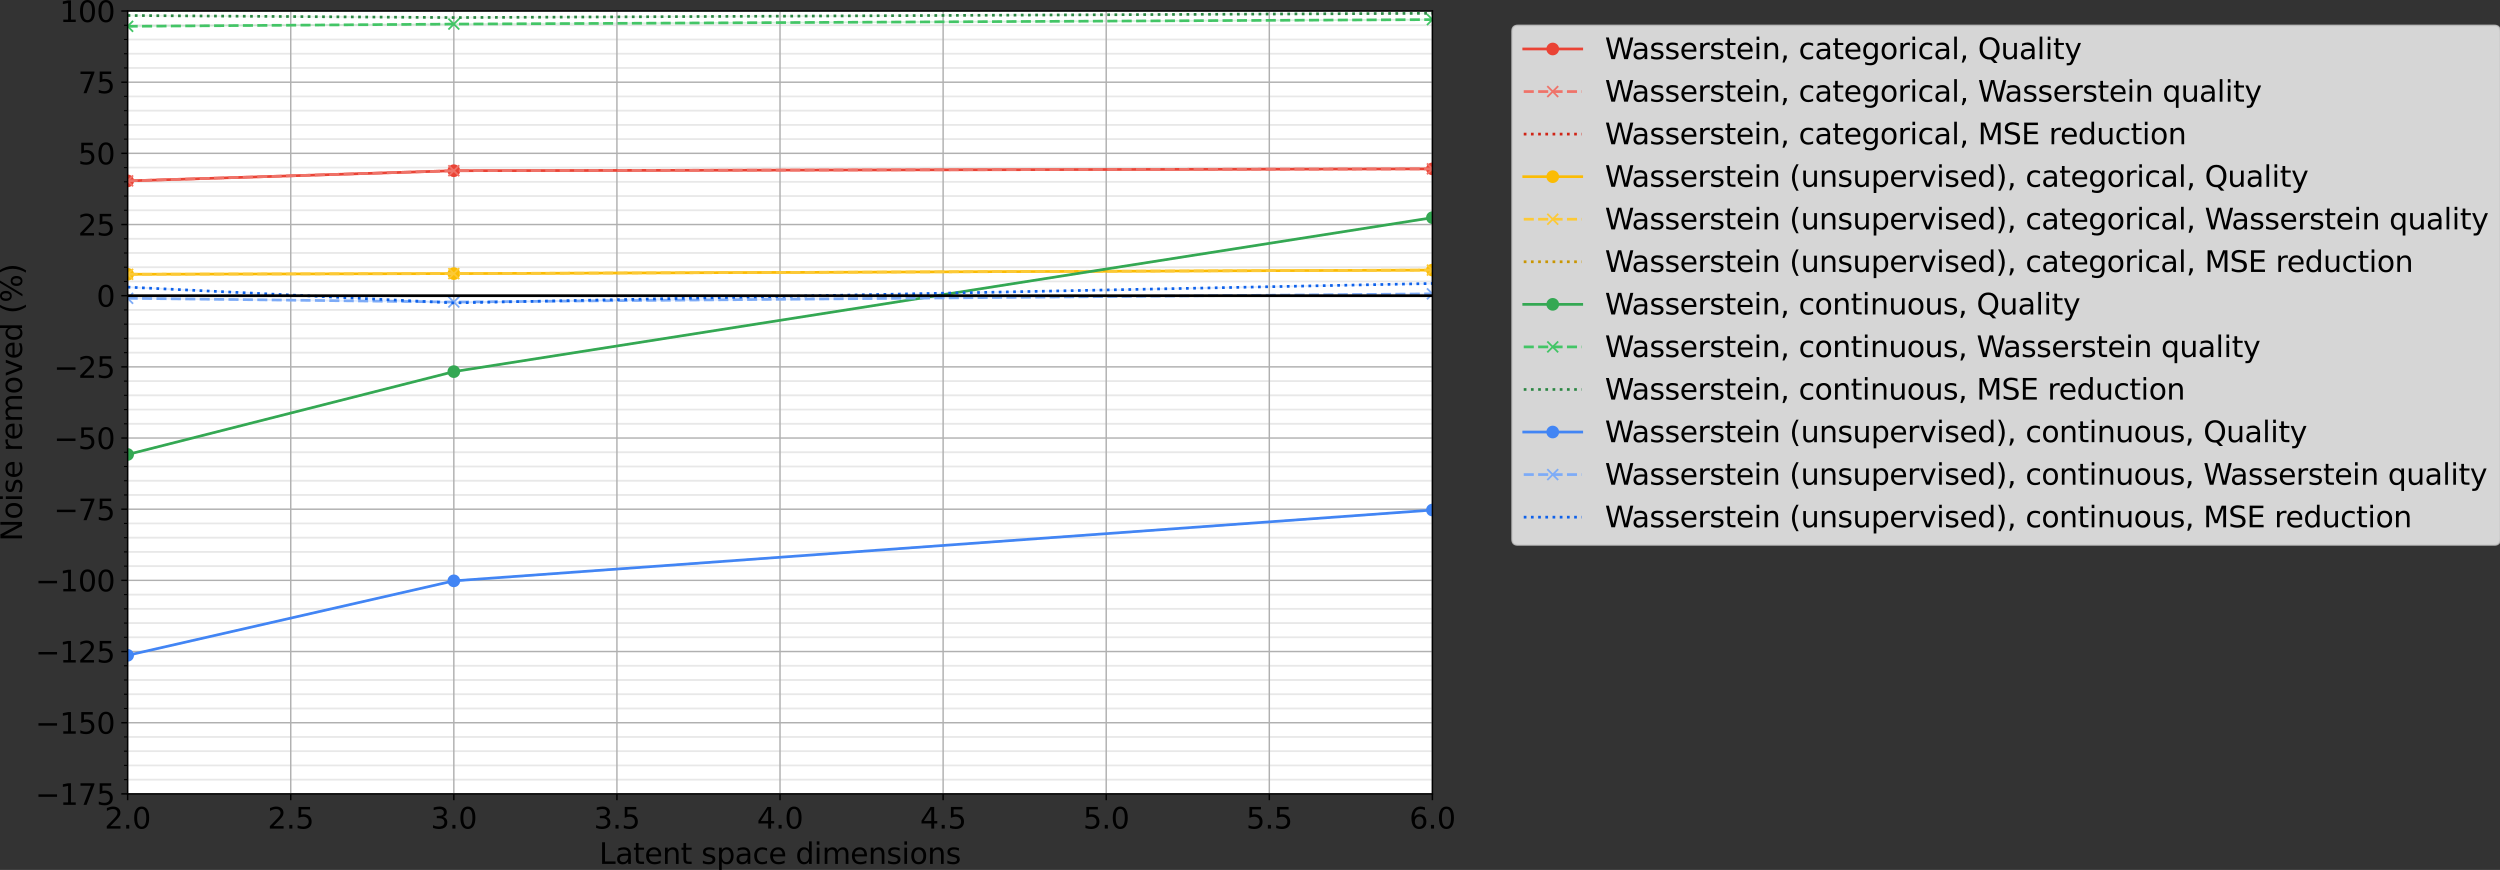 <?xml version="1.0" encoding="utf-8" standalone="no"?>
<!DOCTYPE svg PUBLIC "-//W3C//DTD SVG 1.1//EN"
  "http://www.w3.org/Graphics/SVG/1.1/DTD/svg11.dtd">
<svg height="480.049pt" version="1.1" viewBox="0 0 1379.557 480.049" width="1379.557pt" xmlns="http://www.w3.org/2000/svg" xmlns:xlink="http://www.w3.org/1999/xlink">
 <rect x="0" y="0" width="1379.557" height="480.049" fill="#333333" stroke="none"/>
 <defs>
  <style type="text/css">*{stroke-linecap:butt;stroke-linejoin:round;}</style>
 </defs>
 <g id="figure_1">
  <g id="patch_1">
   <path d="M 0 480.049 
L 1379.557 480.049 
L 1379.557 0 
L 0 0 
z
" style="fill:none;"/>
  </g>
  <g id="axes_1">
   <g id="patch_2">
    <path d="M 70.433 438.079 
L 790.433 438.079 
L 790.433 6.079 
L 70.433 6.079 
z
" style="fill:#ffffff;"/>
   </g>
   <g id="PolyCollection_1">
    <defs>
     <path d="M 70.433 -380.232 
L 70.433 -380.232 
L 250.433 -385.847 
L 790.433 -386.867 
L 790.433 -386.867 
L 790.433 -386.867 
L 250.433 -385.847 
L 70.433 -380.232 
z
" id="mc4f0f658fe" style="stroke:#ea4335;stroke-opacity:0.2;"/>
    </defs>
    <g clip-path="url(#p765f1c4248)">
     <use style="fill:#ea4335;fill-opacity:0.2;stroke:#ea4335;stroke-opacity:0.2;" x="0" xlink:href="#mc4f0f658fe" y="480.049"/>
    </g>
   </g>
   <g id="PolyCollection_2">
    <defs>
     <path d="M 70.433 -380.232 
L 70.433 -380.232 
L 250.433 -385.847 
L 790.433 -386.867 
L 790.433 -386.867 
L 790.433 -386.867 
L 250.433 -385.847 
L 70.433 -380.232 
z
" id="m093c4579d9" style="stroke:#ef7369;stroke-opacity:0.2;"/>
    </defs>
    <g clip-path="url(#p765f1c4248)">
     <use style="fill:#ef7369;fill-opacity:0.2;stroke:#ef7369;stroke-opacity:0.2;" x="0" xlink:href="#m093c4579d9" y="480.049"/>
    </g>
   </g>
   <g id="PolyCollection_3"/>
   <g id="PolyCollection_4">
    <defs>
     <path d="M 70.433 -328.705 
L 70.433 -328.705 
L 250.433 -329.068 
L 790.433 -331.016 
L 790.433 -331.016 
L 790.433 -331.016 
L 250.433 -329.068 
L 70.433 -328.705 
z
" id="mfda234e5ed" style="stroke:#fbbc04;stroke-opacity:0.2;"/>
    </defs>
    <g clip-path="url(#p765f1c4248)">
     <use style="fill:#fbbc04;fill-opacity:0.2;stroke:#fbbc04;stroke-opacity:0.2;" x="0" xlink:href="#mfda234e5ed" y="480.049"/>
    </g>
   </g>
   <g id="PolyCollection_5">
    <defs>
     <path d="M 70.433 -328.705 
L 70.433 -328.705 
L 250.433 -329.068 
L 790.433 -331.016 
L 790.433 -331.016 
L 790.433 -331.016 
L 250.433 -329.068 
L 70.433 -328.705 
z
" id="m206458806a" style="stroke:#fcc936;stroke-opacity:0.2;"/>
    </defs>
    <g clip-path="url(#p765f1c4248)">
     <use style="fill:#fcc936;fill-opacity:0.2;stroke:#fcc936;stroke-opacity:0.2;" x="0" xlink:href="#m206458806a" y="480.049"/>
    </g>
   </g>
   <g id="PolyCollection_6"/>
   <g id="PolyCollection_7">
    <defs>
     <path d="M 70.433 -229.258 
L 70.433 -229.258 
L 250.433 -274.977 
L 790.433 -359.932 
L 790.433 -359.932 
L 790.433 -359.932 
L 250.433 -274.977 
L 70.433 -229.258 
z
" id="m883de69450" style="stroke:#34a853;stroke-opacity:0.2;"/>
    </defs>
    <g clip-path="url(#p765f1c4248)">
     <use style="fill:#34a853;fill-opacity:0.2;stroke:#34a853;stroke-opacity:0.2;" x="0" xlink:href="#m883de69450" y="480.049"/>
    </g>
   </g>
   <g id="PolyCollection_8">
    <defs>
     <path d="M 70.433 -465.528 
L 70.433 -465.528 
L 250.433 -466.758 
L 790.433 -469.237 
L 790.433 -469.237 
L 790.433 -469.237 
L 250.433 -466.758 
L 70.433 -465.528 
z
" id="m8427b2b46e" style="stroke:#43c566;stroke-opacity:0.2;"/>
    </defs>
    <g clip-path="url(#p765f1c4248)">
     <use style="fill:#43c566;fill-opacity:0.2;stroke:#43c566;stroke-opacity:0.2;" x="0" xlink:href="#m8427b2b46e" y="480.049"/>
    </g>
   </g>
   <g id="PolyCollection_9">
    <defs>
     <path d="M 70.433 -471.499 
L 70.433 -471.499 
L 250.433 -470.348 
L 790.433 -472.697 
L 790.433 -472.697 
L 790.433 -472.697 
L 250.433 -470.348 
L 70.433 -471.499 
z
" id="md5b78f6d58" style="stroke:#2a8642;stroke-opacity:0.1;"/>
    </defs>
    <g clip-path="url(#p765f1c4248)">
     <use style="fill:#2a8642;fill-opacity:0.1;stroke:#2a8642;stroke-opacity:0.1;" x="0" xlink:href="#md5b78f6d58" y="480.049"/>
    </g>
   </g>
   <g id="PolyCollection_10">
    <defs>
     <path d="M 70.433 -118.425 
L 70.433 -118.425 
L 250.433 -159.527 
L 790.433 -198.605 
L 790.433 -198.605 
L 790.433 -198.605 
L 250.433 -159.527 
L 70.433 -118.425 
z
" id="md1fb967f5b" style="stroke:#4285f4;stroke-opacity:0.2;"/>
    </defs>
    <g clip-path="url(#p765f1c4248)">
     <use style="fill:#4285f4;fill-opacity:0.2;stroke:#4285f4;stroke-opacity:0.2;" x="0" xlink:href="#md1fb967f5b" y="480.049"/>
    </g>
   </g>
   <g id="PolyCollection_11">
    <defs>
     <path d="M 70.433 -315.439 
L 70.433 -315.439 
L 250.433 -313.376 
L 790.433 -317.895 
L 790.433 -317.895 
L 790.433 -317.895 
L 250.433 -313.376 
L 70.433 -315.439 
z
" id="m58721f24e0" style="stroke:#7dabf7;stroke-opacity:0.2;"/>
    </defs>
    <g clip-path="url(#p765f1c4248)">
     <use style="fill:#7dabf7;fill-opacity:0.2;stroke:#7dabf7;stroke-opacity:0.2;" x="0" xlink:href="#m58721f24e0" y="480.049"/>
    </g>
   </g>
   <g id="PolyCollection_12">
    <defs>
     <path d="M 70.433 -321.614 
L 70.433 -321.614 
L 250.433 -312.902 
L 790.433 -323.612 
L 790.433 -323.612 
L 790.433 -323.612 
L 250.433 -312.902 
L 70.433 -321.614 
z
" id="mbdf0cc211f" style="stroke:#0e61ea;stroke-opacity:0.1;"/>
    </defs>
    <g clip-path="url(#p765f1c4248)">
     <use style="fill:#0e61ea;fill-opacity:0.1;stroke:#0e61ea;stroke-opacity:0.1;" x="0" xlink:href="#mbdf0cc211f" y="480.049"/>
    </g>
   </g>
   <g id="matplotlib.axis_1">
    <g id="xtick_1">
     <g id="line2d_1">
      <path clip-path="url(#p765f1c4248)" d="M 70.433 438.079 
L 70.433 6.079 
" style="fill:none;stroke:#b0b0b0;stroke-linecap:square;stroke-width:0.8;"/>
     </g>
     <g id="line2d_2">
      <defs>
       <path d="M 0 0 
L 0 3.5 
" id="md4420ac4a4" style="stroke:#000000;stroke-width:0.8;"/>
      </defs>
      <g>
       <use style="stroke:#000000;stroke-width:0.8;" x="70.433" xlink:href="#md4420ac4a4" y="438.079"/>
      </g>
     </g>
     <g id="text_1">
      <!-- 2.0 -->
      <g transform="translate(57.71 457.236)scale(0.16 -0.16)">
       <defs>
        <path d="M 1228 531 
L 3431 531 
L 3431 0 
L 469 0 
L 469 531 
Q 828 903 1448 1529 
Q 2069 2156 2228 2338 
Q 2531 2678 2651 2914 
Q 2772 3150 2772 3378 
Q 2772 3750 2511 3984 
Q 2250 4219 1831 4219 
Q 1534 4219 1204 4116 
Q 875 4013 500 3803 
L 500 4441 
Q 881 4594 1212 4672 
Q 1544 4750 1819 4750 
Q 2544 4750 2975 4387 
Q 3406 4025 3406 3419 
Q 3406 3131 3298 2873 
Q 3191 2616 2906 2266 
Q 2828 2175 2409 1742 
Q 1991 1309 1228 531 
z
" id="DejaVuSans-32" transform="scale(0.016)"/>
        <path d="M 684 794 
L 1344 794 
L 1344 0 
L 684 0 
L 684 794 
z
" id="DejaVuSans-2e" transform="scale(0.016)"/>
        <path d="M 2034 4250 
Q 1547 4250 1301 3770 
Q 1056 3291 1056 2328 
Q 1056 1369 1301 889 
Q 1547 409 2034 409 
Q 2525 409 2770 889 
Q 3016 1369 3016 2328 
Q 3016 3291 2770 3770 
Q 2525 4250 2034 4250 
z
M 2034 4750 
Q 2819 4750 3233 4129 
Q 3647 3509 3647 2328 
Q 3647 1150 3233 529 
Q 2819 -91 2034 -91 
Q 1250 -91 836 529 
Q 422 1150 422 2328 
Q 422 3509 836 4129 
Q 1250 4750 2034 4750 
z
" id="DejaVuSans-30" transform="scale(0.016)"/>
       </defs>
       <use xlink:href="#DejaVuSans-32"/>
       <use x="63.623" xlink:href="#DejaVuSans-2e"/>
       <use x="95.41" xlink:href="#DejaVuSans-30"/>
      </g>
     </g>
    </g>
    <g id="xtick_2">
     <g id="line2d_3">
      <path clip-path="url(#p765f1c4248)" d="M 160.433 438.079 
L 160.433 6.079 
" style="fill:none;stroke:#b0b0b0;stroke-linecap:square;stroke-width:0.8;"/>
     </g>
     <g id="line2d_4">
      <g>
       <use style="stroke:#000000;stroke-width:0.8;" x="160.433" xlink:href="#md4420ac4a4" y="438.079"/>
      </g>
     </g>
     <g id="text_2">
      <!-- 2.5 -->
      <g transform="translate(147.71 457.236)scale(0.16 -0.16)">
       <defs>
        <path d="M 691 4666 
L 3169 4666 
L 3169 4134 
L 1269 4134 
L 1269 2991 
Q 1406 3038 1543 3061 
Q 1681 3084 1819 3084 
Q 2600 3084 3056 2656 
Q 3513 2228 3513 1497 
Q 3513 744 3044 326 
Q 2575 -91 1722 -91 
Q 1428 -91 1123 -41 
Q 819 9 494 109 
L 494 744 
Q 775 591 1075 516 
Q 1375 441 1709 441 
Q 2250 441 2565 725 
Q 2881 1009 2881 1497 
Q 2881 1984 2565 2268 
Q 2250 2553 1709 2553 
Q 1456 2553 1204 2497 
Q 953 2441 691 2322 
L 691 4666 
z
" id="DejaVuSans-35" transform="scale(0.016)"/>
       </defs>
       <use xlink:href="#DejaVuSans-32"/>
       <use x="63.623" xlink:href="#DejaVuSans-2e"/>
       <use x="95.41" xlink:href="#DejaVuSans-35"/>
      </g>
     </g>
    </g>
    <g id="xtick_3">
     <g id="line2d_5">
      <path clip-path="url(#p765f1c4248)" d="M 250.433 438.079 
L 250.433 6.079 
" style="fill:none;stroke:#b0b0b0;stroke-linecap:square;stroke-width:0.8;"/>
     </g>
     <g id="line2d_6">
      <g>
       <use style="stroke:#000000;stroke-width:0.8;" x="250.433" xlink:href="#md4420ac4a4" y="438.079"/>
      </g>
     </g>
     <g id="text_3">
      <!-- 3.0 -->
      <g transform="translate(237.71 457.236)scale(0.16 -0.16)">
       <defs>
        <path d="M 2597 2516 
Q 3050 2419 3304 2112 
Q 3559 1806 3559 1356 
Q 3559 666 3084 287 
Q 2609 -91 1734 -91 
Q 1441 -91 1130 -33 
Q 819 25 488 141 
L 488 750 
Q 750 597 1062 519 
Q 1375 441 1716 441 
Q 2309 441 2620 675 
Q 2931 909 2931 1356 
Q 2931 1769 2642 2001 
Q 2353 2234 1838 2234 
L 1294 2234 
L 1294 2753 
L 1863 2753 
Q 2328 2753 2575 2939 
Q 2822 3125 2822 3475 
Q 2822 3834 2567 4026 
Q 2313 4219 1838 4219 
Q 1578 4219 1281 4162 
Q 984 4106 628 3988 
L 628 4550 
Q 988 4650 1302 4700 
Q 1616 4750 1894 4750 
Q 2613 4750 3031 4423 
Q 3450 4097 3450 3541 
Q 3450 3153 3228 2886 
Q 3006 2619 2597 2516 
z
" id="DejaVuSans-33" transform="scale(0.016)"/>
       </defs>
       <use xlink:href="#DejaVuSans-33"/>
       <use x="63.623" xlink:href="#DejaVuSans-2e"/>
       <use x="95.41" xlink:href="#DejaVuSans-30"/>
      </g>
     </g>
    </g>
    <g id="xtick_4">
     <g id="line2d_7">
      <path clip-path="url(#p765f1c4248)" d="M 340.433 438.079 
L 340.433 6.079 
" style="fill:none;stroke:#b0b0b0;stroke-linecap:square;stroke-width:0.8;"/>
     </g>
     <g id="line2d_8">
      <g>
       <use style="stroke:#000000;stroke-width:0.8;" x="340.433" xlink:href="#md4420ac4a4" y="438.079"/>
      </g>
     </g>
     <g id="text_4">
      <!-- 3.5 -->
      <g transform="translate(327.71 457.236)scale(0.16 -0.16)">
       <use xlink:href="#DejaVuSans-33"/>
       <use x="63.623" xlink:href="#DejaVuSans-2e"/>
       <use x="95.41" xlink:href="#DejaVuSans-35"/>
      </g>
     </g>
    </g>
    <g id="xtick_5">
     <g id="line2d_9">
      <path clip-path="url(#p765f1c4248)" d="M 430.433 438.079 
L 430.433 6.079 
" style="fill:none;stroke:#b0b0b0;stroke-linecap:square;stroke-width:0.8;"/>
     </g>
     <g id="line2d_10">
      <g>
       <use style="stroke:#000000;stroke-width:0.8;" x="430.433" xlink:href="#md4420ac4a4" y="438.079"/>
      </g>
     </g>
     <g id="text_5">
      <!-- 4.0 -->
      <g transform="translate(417.71 457.236)scale(0.16 -0.16)">
       <defs>
        <path d="M 2419 4116 
L 825 1625 
L 2419 1625 
L 2419 4116 
z
M 2253 4666 
L 3047 4666 
L 3047 1625 
L 3713 1625 
L 3713 1100 
L 3047 1100 
L 3047 0 
L 2419 0 
L 2419 1100 
L 313 1100 
L 313 1709 
L 2253 4666 
z
" id="DejaVuSans-34" transform="scale(0.016)"/>
       </defs>
       <use xlink:href="#DejaVuSans-34"/>
       <use x="63.623" xlink:href="#DejaVuSans-2e"/>
       <use x="95.41" xlink:href="#DejaVuSans-30"/>
      </g>
     </g>
    </g>
    <g id="xtick_6">
     <g id="line2d_11">
      <path clip-path="url(#p765f1c4248)" d="M 520.433 438.079 
L 520.433 6.079 
" style="fill:none;stroke:#b0b0b0;stroke-linecap:square;stroke-width:0.8;"/>
     </g>
     <g id="line2d_12">
      <g>
       <use style="stroke:#000000;stroke-width:0.8;" x="520.433" xlink:href="#md4420ac4a4" y="438.079"/>
      </g>
     </g>
     <g id="text_6">
      <!-- 4.5 -->
      <g transform="translate(507.71 457.236)scale(0.16 -0.16)">
       <use xlink:href="#DejaVuSans-34"/>
       <use x="63.623" xlink:href="#DejaVuSans-2e"/>
       <use x="95.41" xlink:href="#DejaVuSans-35"/>
      </g>
     </g>
    </g>
    <g id="xtick_7">
     <g id="line2d_13">
      <path clip-path="url(#p765f1c4248)" d="M 610.433 438.079 
L 610.433 6.079 
" style="fill:none;stroke:#b0b0b0;stroke-linecap:square;stroke-width:0.8;"/>
     </g>
     <g id="line2d_14">
      <g>
       <use style="stroke:#000000;stroke-width:0.8;" x="610.433" xlink:href="#md4420ac4a4" y="438.079"/>
      </g>
     </g>
     <g id="text_7">
      <!-- 5.0 -->
      <g transform="translate(597.71 457.236)scale(0.16 -0.16)">
       <use xlink:href="#DejaVuSans-35"/>
       <use x="63.623" xlink:href="#DejaVuSans-2e"/>
       <use x="95.41" xlink:href="#DejaVuSans-30"/>
      </g>
     </g>
    </g>
    <g id="xtick_8">
     <g id="line2d_15">
      <path clip-path="url(#p765f1c4248)" d="M 700.433 438.079 
L 700.433 6.079 
" style="fill:none;stroke:#b0b0b0;stroke-linecap:square;stroke-width:0.8;"/>
     </g>
     <g id="line2d_16">
      <g>
       <use style="stroke:#000000;stroke-width:0.8;" x="700.433" xlink:href="#md4420ac4a4" y="438.079"/>
      </g>
     </g>
     <g id="text_8">
      <!-- 5.5 -->
      <g transform="translate(687.71 457.236)scale(0.16 -0.16)">
       <use xlink:href="#DejaVuSans-35"/>
       <use x="63.623" xlink:href="#DejaVuSans-2e"/>
       <use x="95.41" xlink:href="#DejaVuSans-35"/>
      </g>
     </g>
    </g>
    <g id="xtick_9">
     <g id="line2d_17">
      <path clip-path="url(#p765f1c4248)" d="M 790.433 438.079 
L 790.433 6.079 
" style="fill:none;stroke:#b0b0b0;stroke-linecap:square;stroke-width:0.8;"/>
     </g>
     <g id="line2d_18">
      <g>
       <use style="stroke:#000000;stroke-width:0.8;" x="790.433" xlink:href="#md4420ac4a4" y="438.079"/>
      </g>
     </g>
     <g id="text_9">
      <!-- 6.0 -->
      <g transform="translate(777.71 457.236)scale(0.16 -0.16)">
       <defs>
        <path d="M 2113 2584 
Q 1688 2584 1439 2293 
Q 1191 2003 1191 1497 
Q 1191 994 1439 701 
Q 1688 409 2113 409 
Q 2538 409 2786 701 
Q 3034 994 3034 1497 
Q 3034 2003 2786 2293 
Q 2538 2584 2113 2584 
z
M 3366 4563 
L 3366 3988 
Q 3128 4100 2886 4159 
Q 2644 4219 2406 4219 
Q 1781 4219 1451 3797 
Q 1122 3375 1075 2522 
Q 1259 2794 1537 2939 
Q 1816 3084 2150 3084 
Q 2853 3084 3261 2657 
Q 3669 2231 3669 1497 
Q 3669 778 3244 343 
Q 2819 -91 2113 -91 
Q 1303 -91 875 529 
Q 447 1150 447 2328 
Q 447 3434 972 4092 
Q 1497 4750 2381 4750 
Q 2619 4750 2861 4703 
Q 3103 4656 3366 4563 
z
" id="DejaVuSans-36" transform="scale(0.016)"/>
       </defs>
       <use xlink:href="#DejaVuSans-36"/>
       <use x="63.623" xlink:href="#DejaVuSans-2e"/>
       <use x="95.41" xlink:href="#DejaVuSans-30"/>
      </g>
     </g>
    </g>
    <g id="text_10">
     <!-- Latent space dimensions -->
     <g transform="translate(330.644 476.721)scale(0.16 -0.16)">
      <defs>
       <path d="M 628 4666 
L 1259 4666 
L 1259 531 
L 3531 531 
L 3531 0 
L 628 0 
L 628 4666 
z
" id="DejaVuSans-4c" transform="scale(0.016)"/>
       <path d="M 2194 1759 
Q 1497 1759 1228 1600 
Q 959 1441 959 1056 
Q 959 750 1161 570 
Q 1363 391 1709 391 
Q 2188 391 2477 730 
Q 2766 1069 2766 1631 
L 2766 1759 
L 2194 1759 
z
M 3341 1997 
L 3341 0 
L 2766 0 
L 2766 531 
Q 2569 213 2275 61 
Q 1981 -91 1556 -91 
Q 1019 -91 701 211 
Q 384 513 384 1019 
Q 384 1609 779 1909 
Q 1175 2209 1959 2209 
L 2766 2209 
L 2766 2266 
Q 2766 2663 2505 2880 
Q 2244 3097 1772 3097 
Q 1472 3097 1187 3025 
Q 903 2953 641 2809 
L 641 3341 
Q 956 3463 1253 3523 
Q 1550 3584 1831 3584 
Q 2591 3584 2966 3190 
Q 3341 2797 3341 1997 
z
" id="DejaVuSans-61" transform="scale(0.016)"/>
       <path d="M 1172 4494 
L 1172 3500 
L 2356 3500 
L 2356 3053 
L 1172 3053 
L 1172 1153 
Q 1172 725 1289 603 
Q 1406 481 1766 481 
L 2356 481 
L 2356 0 
L 1766 0 
Q 1100 0 847 248 
Q 594 497 594 1153 
L 594 3053 
L 172 3053 
L 172 3500 
L 594 3500 
L 594 4494 
L 1172 4494 
z
" id="DejaVuSans-74" transform="scale(0.016)"/>
       <path d="M 3597 1894 
L 3597 1613 
L 953 1613 
Q 991 1019 1311 708 
Q 1631 397 2203 397 
Q 2534 397 2845 478 
Q 3156 559 3463 722 
L 3463 178 
Q 3153 47 2828 -22 
Q 2503 -91 2169 -91 
Q 1331 -91 842 396 
Q 353 884 353 1716 
Q 353 2575 817 3079 
Q 1281 3584 2069 3584 
Q 2775 3584 3186 3129 
Q 3597 2675 3597 1894 
z
M 3022 2063 
Q 3016 2534 2758 2815 
Q 2500 3097 2075 3097 
Q 1594 3097 1305 2825 
Q 1016 2553 972 2059 
L 3022 2063 
z
" id="DejaVuSans-65" transform="scale(0.016)"/>
       <path d="M 3513 2113 
L 3513 0 
L 2938 0 
L 2938 2094 
Q 2938 2591 2744 2837 
Q 2550 3084 2163 3084 
Q 1697 3084 1428 2787 
Q 1159 2491 1159 1978 
L 1159 0 
L 581 0 
L 581 3500 
L 1159 3500 
L 1159 2956 
Q 1366 3272 1645 3428 
Q 1925 3584 2291 3584 
Q 2894 3584 3203 3211 
Q 3513 2838 3513 2113 
z
" id="DejaVuSans-6e" transform="scale(0.016)"/>
       <path id="DejaVuSans-20" transform="scale(0.016)"/>
       <path d="M 2834 3397 
L 2834 2853 
Q 2591 2978 2328 3040 
Q 2066 3103 1784 3103 
Q 1356 3103 1142 2972 
Q 928 2841 928 2578 
Q 928 2378 1081 2264 
Q 1234 2150 1697 2047 
L 1894 2003 
Q 2506 1872 2764 1633 
Q 3022 1394 3022 966 
Q 3022 478 2636 193 
Q 2250 -91 1575 -91 
Q 1294 -91 989 -36 
Q 684 19 347 128 
L 347 722 
Q 666 556 975 473 
Q 1284 391 1588 391 
Q 1994 391 2212 530 
Q 2431 669 2431 922 
Q 2431 1156 2273 1281 
Q 2116 1406 1581 1522 
L 1381 1569 
Q 847 1681 609 1914 
Q 372 2147 372 2553 
Q 372 3047 722 3315 
Q 1072 3584 1716 3584 
Q 2034 3584 2315 3537 
Q 2597 3491 2834 3397 
z
" id="DejaVuSans-73" transform="scale(0.016)"/>
       <path d="M 1159 525 
L 1159 -1331 
L 581 -1331 
L 581 3500 
L 1159 3500 
L 1159 2969 
Q 1341 3281 1617 3432 
Q 1894 3584 2278 3584 
Q 2916 3584 3314 3078 
Q 3713 2572 3713 1747 
Q 3713 922 3314 415 
Q 2916 -91 2278 -91 
Q 1894 -91 1617 61 
Q 1341 213 1159 525 
z
M 3116 1747 
Q 3116 2381 2855 2742 
Q 2594 3103 2138 3103 
Q 1681 3103 1420 2742 
Q 1159 2381 1159 1747 
Q 1159 1113 1420 752 
Q 1681 391 2138 391 
Q 2594 391 2855 752 
Q 3116 1113 3116 1747 
z
" id="DejaVuSans-70" transform="scale(0.016)"/>
       <path d="M 3122 3366 
L 3122 2828 
Q 2878 2963 2633 3030 
Q 2388 3097 2138 3097 
Q 1578 3097 1268 2742 
Q 959 2388 959 1747 
Q 959 1106 1268 751 
Q 1578 397 2138 397 
Q 2388 397 2633 464 
Q 2878 531 3122 666 
L 3122 134 
Q 2881 22 2623 -34 
Q 2366 -91 2075 -91 
Q 1284 -91 818 406 
Q 353 903 353 1747 
Q 353 2603 823 3093 
Q 1294 3584 2113 3584 
Q 2378 3584 2631 3529 
Q 2884 3475 3122 3366 
z
" id="DejaVuSans-63" transform="scale(0.016)"/>
       <path d="M 2906 2969 
L 2906 4863 
L 3481 4863 
L 3481 0 
L 2906 0 
L 2906 525 
Q 2725 213 2448 61 
Q 2172 -91 1784 -91 
Q 1150 -91 751 415 
Q 353 922 353 1747 
Q 353 2572 751 3078 
Q 1150 3584 1784 3584 
Q 2172 3584 2448 3432 
Q 2725 3281 2906 2969 
z
M 947 1747 
Q 947 1113 1208 752 
Q 1469 391 1925 391 
Q 2381 391 2643 752 
Q 2906 1113 2906 1747 
Q 2906 2381 2643 2742 
Q 2381 3103 1925 3103 
Q 1469 3103 1208 2742 
Q 947 2381 947 1747 
z
" id="DejaVuSans-64" transform="scale(0.016)"/>
       <path d="M 603 3500 
L 1178 3500 
L 1178 0 
L 603 0 
L 603 3500 
z
M 603 4863 
L 1178 4863 
L 1178 4134 
L 603 4134 
L 603 4863 
z
" id="DejaVuSans-69" transform="scale(0.016)"/>
       <path d="M 3328 2828 
Q 3544 3216 3844 3400 
Q 4144 3584 4550 3584 
Q 5097 3584 5394 3201 
Q 5691 2819 5691 2113 
L 5691 0 
L 5113 0 
L 5113 2094 
Q 5113 2597 4934 2840 
Q 4756 3084 4391 3084 
Q 3944 3084 3684 2787 
Q 3425 2491 3425 1978 
L 3425 0 
L 2847 0 
L 2847 2094 
Q 2847 2600 2669 2842 
Q 2491 3084 2119 3084 
Q 1678 3084 1418 2786 
Q 1159 2488 1159 1978 
L 1159 0 
L 581 0 
L 581 3500 
L 1159 3500 
L 1159 2956 
Q 1356 3278 1631 3431 
Q 1906 3584 2284 3584 
Q 2666 3584 2933 3390 
Q 3200 3197 3328 2828 
z
" id="DejaVuSans-6d" transform="scale(0.016)"/>
       <path d="M 1959 3097 
Q 1497 3097 1228 2736 
Q 959 2375 959 1747 
Q 959 1119 1226 758 
Q 1494 397 1959 397 
Q 2419 397 2687 759 
Q 2956 1122 2956 1747 
Q 2956 2369 2687 2733 
Q 2419 3097 1959 3097 
z
M 1959 3584 
Q 2709 3584 3137 3096 
Q 3566 2609 3566 1747 
Q 3566 888 3137 398 
Q 2709 -91 1959 -91 
Q 1206 -91 779 398 
Q 353 888 353 1747 
Q 353 2609 779 3096 
Q 1206 3584 1959 3584 
z
" id="DejaVuSans-6f" transform="scale(0.016)"/>
      </defs>
      <use xlink:href="#DejaVuSans-4c"/>
      <use x="55.713" xlink:href="#DejaVuSans-61"/>
      <use x="116.992" xlink:href="#DejaVuSans-74"/>
      <use x="156.201" xlink:href="#DejaVuSans-65"/>
      <use x="217.725" xlink:href="#DejaVuSans-6e"/>
      <use x="281.104" xlink:href="#DejaVuSans-74"/>
      <use x="320.312" xlink:href="#DejaVuSans-20"/>
      <use x="352.1" xlink:href="#DejaVuSans-73"/>
      <use x="404.199" xlink:href="#DejaVuSans-70"/>
      <use x="467.676" xlink:href="#DejaVuSans-61"/>
      <use x="528.955" xlink:href="#DejaVuSans-63"/>
      <use x="583.936" xlink:href="#DejaVuSans-65"/>
      <use x="645.459" xlink:href="#DejaVuSans-20"/>
      <use x="677.246" xlink:href="#DejaVuSans-64"/>
      <use x="740.723" xlink:href="#DejaVuSans-69"/>
      <use x="768.506" xlink:href="#DejaVuSans-6d"/>
      <use x="865.918" xlink:href="#DejaVuSans-65"/>
      <use x="927.441" xlink:href="#DejaVuSans-6e"/>
      <use x="990.82" xlink:href="#DejaVuSans-73"/>
      <use x="1042.92" xlink:href="#DejaVuSans-69"/>
      <use x="1070.703" xlink:href="#DejaVuSans-6f"/>
      <use x="1131.885" xlink:href="#DejaVuSans-6e"/>
      <use x="1195.264" xlink:href="#DejaVuSans-73"/>
     </g>
    </g>
   </g>
   <g id="matplotlib.axis_2">
    <g id="ytick_1">
     <g id="line2d_19">
      <path clip-path="url(#p765f1c4248)" d="M 70.433 438.079 
L 790.433 438.079 
" style="fill:none;stroke:#b0b0b0;stroke-linecap:square;stroke-width:0.8;"/>
     </g>
     <g id="line2d_20">
      <defs>
       <path d="M 0 0 
L -3.5 0 
" id="m70f5679880" style="stroke:#000000;stroke-width:0.8;"/>
      </defs>
      <g>
       <use style="stroke:#000000;stroke-width:0.8;" x="70.433" xlink:href="#m70f5679880" y="438.079"/>
      </g>
     </g>
     <g id="text_11">
      <!-- −175 -->
      <g transform="translate(19.485 444.158)scale(0.16 -0.16)">
       <defs>
        <path d="M 678 2272 
L 4684 2272 
L 4684 1741 
L 678 1741 
L 678 2272 
z
" id="DejaVuSans-2212" transform="scale(0.016)"/>
        <path d="M 794 531 
L 1825 531 
L 1825 4091 
L 703 3866 
L 703 4441 
L 1819 4666 
L 2450 4666 
L 2450 531 
L 3481 531 
L 3481 0 
L 794 0 
L 794 531 
z
" id="DejaVuSans-31" transform="scale(0.016)"/>
        <path d="M 525 4666 
L 3525 4666 
L 3525 4397 
L 1831 0 
L 1172 0 
L 2766 4134 
L 525 4134 
L 525 4666 
z
" id="DejaVuSans-37" transform="scale(0.016)"/>
       </defs>
       <use xlink:href="#DejaVuSans-2212"/>
       <use x="83.789" xlink:href="#DejaVuSans-31"/>
       <use x="147.412" xlink:href="#DejaVuSans-37"/>
       <use x="211.035" xlink:href="#DejaVuSans-35"/>
      </g>
     </g>
    </g>
    <g id="ytick_2">
     <g id="line2d_21">
      <path clip-path="url(#p765f1c4248)" d="M 70.433 398.806 
L 790.433 398.806 
" style="fill:none;stroke:#b0b0b0;stroke-linecap:square;stroke-width:0.8;"/>
     </g>
     <g id="line2d_22">
      <g>
       <use style="stroke:#000000;stroke-width:0.8;" x="70.433" xlink:href="#m70f5679880" y="398.806"/>
      </g>
     </g>
     <g id="text_12">
      <!-- −150 -->
      <g transform="translate(19.485 404.885)scale(0.16 -0.16)">
       <use xlink:href="#DejaVuSans-2212"/>
       <use x="83.789" xlink:href="#DejaVuSans-31"/>
       <use x="147.412" xlink:href="#DejaVuSans-35"/>
       <use x="211.035" xlink:href="#DejaVuSans-30"/>
      </g>
     </g>
    </g>
    <g id="ytick_3">
     <g id="line2d_23">
      <path clip-path="url(#p765f1c4248)" d="M 70.433 359.533 
L 790.433 359.533 
" style="fill:none;stroke:#b0b0b0;stroke-linecap:square;stroke-width:0.8;"/>
     </g>
     <g id="line2d_24">
      <g>
       <use style="stroke:#000000;stroke-width:0.8;" x="70.433" xlink:href="#m70f5679880" y="359.533"/>
      </g>
     </g>
     <g id="text_13">
      <!-- −125 -->
      <g transform="translate(19.485 365.612)scale(0.16 -0.16)">
       <use xlink:href="#DejaVuSans-2212"/>
       <use x="83.789" xlink:href="#DejaVuSans-31"/>
       <use x="147.412" xlink:href="#DejaVuSans-32"/>
       <use x="211.035" xlink:href="#DejaVuSans-35"/>
      </g>
     </g>
    </g>
    <g id="ytick_4">
     <g id="line2d_25">
      <path clip-path="url(#p765f1c4248)" d="M 70.433 320.261 
L 790.433 320.261 
" style="fill:none;stroke:#b0b0b0;stroke-linecap:square;stroke-width:0.8;"/>
     </g>
     <g id="line2d_26">
      <g>
       <use style="stroke:#000000;stroke-width:0.8;" x="70.433" xlink:href="#m70f5679880" y="320.261"/>
      </g>
     </g>
     <g id="text_14">
      <!-- −100 -->
      <g transform="translate(19.485 326.339)scale(0.16 -0.16)">
       <use xlink:href="#DejaVuSans-2212"/>
       <use x="83.789" xlink:href="#DejaVuSans-31"/>
       <use x="147.412" xlink:href="#DejaVuSans-30"/>
       <use x="211.035" xlink:href="#DejaVuSans-30"/>
      </g>
     </g>
    </g>
    <g id="ytick_5">
     <g id="line2d_27">
      <path clip-path="url(#p765f1c4248)" d="M 70.433 280.988 
L 790.433 280.988 
" style="fill:none;stroke:#b0b0b0;stroke-linecap:square;stroke-width:0.8;"/>
     </g>
     <g id="line2d_28">
      <g>
       <use style="stroke:#000000;stroke-width:0.8;" x="70.433" xlink:href="#m70f5679880" y="280.988"/>
      </g>
     </g>
     <g id="text_15">
      <!-- −75 -->
      <g transform="translate(29.665 287.067)scale(0.16 -0.16)">
       <use xlink:href="#DejaVuSans-2212"/>
       <use x="83.789" xlink:href="#DejaVuSans-37"/>
       <use x="147.412" xlink:href="#DejaVuSans-35"/>
      </g>
     </g>
    </g>
    <g id="ytick_6">
     <g id="line2d_29">
      <path clip-path="url(#p765f1c4248)" d="M 70.433 241.715 
L 790.433 241.715 
" style="fill:none;stroke:#b0b0b0;stroke-linecap:square;stroke-width:0.8;"/>
     </g>
     <g id="line2d_30">
      <g>
       <use style="stroke:#000000;stroke-width:0.8;" x="70.433" xlink:href="#m70f5679880" y="241.715"/>
      </g>
     </g>
     <g id="text_16">
      <!-- −50 -->
      <g transform="translate(29.665 247.794)scale(0.16 -0.16)">
       <use xlink:href="#DejaVuSans-2212"/>
       <use x="83.789" xlink:href="#DejaVuSans-35"/>
       <use x="147.412" xlink:href="#DejaVuSans-30"/>
      </g>
     </g>
    </g>
    <g id="ytick_7">
     <g id="line2d_31">
      <path clip-path="url(#p765f1c4248)" d="M 70.433 202.442 
L 790.433 202.442 
" style="fill:none;stroke:#b0b0b0;stroke-linecap:square;stroke-width:0.8;"/>
     </g>
     <g id="line2d_32">
      <g>
       <use style="stroke:#000000;stroke-width:0.8;" x="70.433" xlink:href="#m70f5679880" y="202.442"/>
      </g>
     </g>
     <g id="text_17">
      <!-- −25 -->
      <g transform="translate(29.665 208.521)scale(0.16 -0.16)">
       <use xlink:href="#DejaVuSans-2212"/>
       <use x="83.789" xlink:href="#DejaVuSans-32"/>
       <use x="147.412" xlink:href="#DejaVuSans-35"/>
      </g>
     </g>
    </g>
    <g id="ytick_8">
     <g id="line2d_33">
      <path clip-path="url(#p765f1c4248)" d="M 70.433 163.17 
L 790.433 163.17 
" style="fill:none;stroke:#b0b0b0;stroke-linecap:square;stroke-width:0.8;"/>
     </g>
     <g id="line2d_34">
      <g>
       <use style="stroke:#000000;stroke-width:0.8;" x="70.433" xlink:href="#m70f5679880" y="163.17"/>
      </g>
     </g>
     <g id="text_18">
      <!-- 0 -->
      <g transform="translate(53.252 169.248)scale(0.16 -0.16)">
       <use xlink:href="#DejaVuSans-30"/>
      </g>
     </g>
    </g>
    <g id="ytick_9">
     <g id="line2d_35">
      <path clip-path="url(#p765f1c4248)" d="M 70.433 123.897 
L 790.433 123.897 
" style="fill:none;stroke:#b0b0b0;stroke-linecap:square;stroke-width:0.8;"/>
     </g>
     <g id="line2d_36">
      <g>
       <use style="stroke:#000000;stroke-width:0.8;" x="70.433" xlink:href="#m70f5679880" y="123.897"/>
      </g>
     </g>
     <g id="text_19">
      <!-- 25 -->
      <g transform="translate(43.072 129.976)scale(0.16 -0.16)">
       <use xlink:href="#DejaVuSans-32"/>
       <use x="63.623" xlink:href="#DejaVuSans-35"/>
      </g>
     </g>
    </g>
    <g id="ytick_10">
     <g id="line2d_37">
      <path clip-path="url(#p765f1c4248)" d="M 70.433 84.624 
L 790.433 84.624 
" style="fill:none;stroke:#b0b0b0;stroke-linecap:square;stroke-width:0.8;"/>
     </g>
     <g id="line2d_38">
      <g>
       <use style="stroke:#000000;stroke-width:0.8;" x="70.433" xlink:href="#m70f5679880" y="84.624"/>
      </g>
     </g>
     <g id="text_20">
      <!-- 50 -->
      <g transform="translate(43.072 90.703)scale(0.16 -0.16)">
       <use xlink:href="#DejaVuSans-35"/>
       <use x="63.623" xlink:href="#DejaVuSans-30"/>
      </g>
     </g>
    </g>
    <g id="ytick_11">
     <g id="line2d_39">
      <path clip-path="url(#p765f1c4248)" d="M 70.433 45.351 
L 790.433 45.351 
" style="fill:none;stroke:#b0b0b0;stroke-linecap:square;stroke-width:0.8;"/>
     </g>
     <g id="line2d_40">
      <g>
       <use style="stroke:#000000;stroke-width:0.8;" x="70.433" xlink:href="#m70f5679880" y="45.351"/>
      </g>
     </g>
     <g id="text_21">
      <!-- 75 -->
      <g transform="translate(43.072 51.43)scale(0.16 -0.16)">
       <use xlink:href="#DejaVuSans-37"/>
       <use x="63.623" xlink:href="#DejaVuSans-35"/>
      </g>
     </g>
    </g>
    <g id="ytick_12">
     <g id="line2d_41">
      <path clip-path="url(#p765f1c4248)" d="M 70.433 6.079 
L 790.433 6.079 
" style="fill:none;stroke:#b0b0b0;stroke-linecap:square;stroke-width:0.8;"/>
     </g>
     <g id="line2d_42">
      <g>
       <use style="stroke:#000000;stroke-width:0.8;" x="70.433" xlink:href="#m70f5679880" y="6.079"/>
      </g>
     </g>
     <g id="text_22">
      <!-- 100 -->
      <g transform="translate(32.892 12.158)scale(0.16 -0.16)">
       <use xlink:href="#DejaVuSans-31"/>
       <use x="63.623" xlink:href="#DejaVuSans-30"/>
       <use x="127.246" xlink:href="#DejaVuSans-30"/>
      </g>
     </g>
    </g>
    <g id="ytick_13">
     <g id="line2d_43">
      <path clip-path="url(#p765f1c4248)" d="M 70.433 430.224 
L 790.433 430.224 
" style="fill:none;stroke:#b0b0b0;stroke-linecap:square;stroke-opacity:0.3;"/>
     </g>
     <g id="line2d_44">
      <defs>
       <path d="M 0 0 
L -2 0 
" id="ma074242064" style="stroke:#000000;stroke-width:0.6;"/>
      </defs>
      <g>
       <use style="stroke:#000000;stroke-width:0.6;" x="70.433" xlink:href="#ma074242064" y="430.224"/>
      </g>
     </g>
    </g>
    <g id="ytick_14">
     <g id="line2d_45">
      <path clip-path="url(#p765f1c4248)" d="M 70.433 422.37 
L 790.433 422.37 
" style="fill:none;stroke:#b0b0b0;stroke-linecap:square;stroke-opacity:0.3;"/>
     </g>
     <g id="line2d_46">
      <g>
       <use style="stroke:#000000;stroke-width:0.6;" x="70.433" xlink:href="#ma074242064" y="422.37"/>
      </g>
     </g>
    </g>
    <g id="ytick_15">
     <g id="line2d_47">
      <path clip-path="url(#p765f1c4248)" d="M 70.433 414.515 
L 790.433 414.515 
" style="fill:none;stroke:#b0b0b0;stroke-linecap:square;stroke-opacity:0.3;"/>
     </g>
     <g id="line2d_48">
      <g>
       <use style="stroke:#000000;stroke-width:0.6;" x="70.433" xlink:href="#ma074242064" y="414.515"/>
      </g>
     </g>
    </g>
    <g id="ytick_16">
     <g id="line2d_49">
      <path clip-path="url(#p765f1c4248)" d="M 70.433 406.661 
L 790.433 406.661 
" style="fill:none;stroke:#b0b0b0;stroke-linecap:square;stroke-opacity:0.3;"/>
     </g>
     <g id="line2d_50">
      <g>
       <use style="stroke:#000000;stroke-width:0.6;" x="70.433" xlink:href="#ma074242064" y="406.661"/>
      </g>
     </g>
    </g>
    <g id="ytick_17">
     <g id="line2d_51">
      <path clip-path="url(#p765f1c4248)" d="M 70.433 390.951 
L 790.433 390.951 
" style="fill:none;stroke:#b0b0b0;stroke-linecap:square;stroke-opacity:0.3;"/>
     </g>
     <g id="line2d_52">
      <g>
       <use style="stroke:#000000;stroke-width:0.6;" x="70.433" xlink:href="#ma074242064" y="390.951"/>
      </g>
     </g>
    </g>
    <g id="ytick_18">
     <g id="line2d_53">
      <path clip-path="url(#p765f1c4248)" d="M 70.433 383.097 
L 790.433 383.097 
" style="fill:none;stroke:#b0b0b0;stroke-linecap:square;stroke-opacity:0.3;"/>
     </g>
     <g id="line2d_54">
      <g>
       <use style="stroke:#000000;stroke-width:0.6;" x="70.433" xlink:href="#ma074242064" y="383.097"/>
      </g>
     </g>
    </g>
    <g id="ytick_19">
     <g id="line2d_55">
      <path clip-path="url(#p765f1c4248)" d="M 70.433 375.242 
L 790.433 375.242 
" style="fill:none;stroke:#b0b0b0;stroke-linecap:square;stroke-opacity:0.3;"/>
     </g>
     <g id="line2d_56">
      <g>
       <use style="stroke:#000000;stroke-width:0.6;" x="70.433" xlink:href="#ma074242064" y="375.242"/>
      </g>
     </g>
    </g>
    <g id="ytick_20">
     <g id="line2d_57">
      <path clip-path="url(#p765f1c4248)" d="M 70.433 367.388 
L 790.433 367.388 
" style="fill:none;stroke:#b0b0b0;stroke-linecap:square;stroke-opacity:0.3;"/>
     </g>
     <g id="line2d_58">
      <g>
       <use style="stroke:#000000;stroke-width:0.6;" x="70.433" xlink:href="#ma074242064" y="367.388"/>
      </g>
     </g>
    </g>
    <g id="ytick_21">
     <g id="line2d_59">
      <path clip-path="url(#p765f1c4248)" d="M 70.433 351.679 
L 790.433 351.679 
" style="fill:none;stroke:#b0b0b0;stroke-linecap:square;stroke-opacity:0.3;"/>
     </g>
     <g id="line2d_60">
      <g>
       <use style="stroke:#000000;stroke-width:0.6;" x="70.433" xlink:href="#ma074242064" y="351.679"/>
      </g>
     </g>
    </g>
    <g id="ytick_22">
     <g id="line2d_61">
      <path clip-path="url(#p765f1c4248)" d="M 70.433 343.824 
L 790.433 343.824 
" style="fill:none;stroke:#b0b0b0;stroke-linecap:square;stroke-opacity:0.3;"/>
     </g>
     <g id="line2d_62">
      <g>
       <use style="stroke:#000000;stroke-width:0.6;" x="70.433" xlink:href="#ma074242064" y="343.824"/>
      </g>
     </g>
    </g>
    <g id="ytick_23">
     <g id="line2d_63">
      <path clip-path="url(#p765f1c4248)" d="M 70.433 335.97 
L 790.433 335.97 
" style="fill:none;stroke:#b0b0b0;stroke-linecap:square;stroke-opacity:0.3;"/>
     </g>
     <g id="line2d_64">
      <g>
       <use style="stroke:#000000;stroke-width:0.6;" x="70.433" xlink:href="#ma074242064" y="335.97"/>
      </g>
     </g>
    </g>
    <g id="ytick_24">
     <g id="line2d_65">
      <path clip-path="url(#p765f1c4248)" d="M 70.433 328.115 
L 790.433 328.115 
" style="fill:none;stroke:#b0b0b0;stroke-linecap:square;stroke-opacity:0.3;"/>
     </g>
     <g id="line2d_66">
      <g>
       <use style="stroke:#000000;stroke-width:0.6;" x="70.433" xlink:href="#ma074242064" y="328.115"/>
      </g>
     </g>
    </g>
    <g id="ytick_25">
     <g id="line2d_67">
      <path clip-path="url(#p765f1c4248)" d="M 70.433 312.406 
L 790.433 312.406 
" style="fill:none;stroke:#b0b0b0;stroke-linecap:square;stroke-opacity:0.3;"/>
     </g>
     <g id="line2d_68">
      <g>
       <use style="stroke:#000000;stroke-width:0.6;" x="70.433" xlink:href="#ma074242064" y="312.406"/>
      </g>
     </g>
    </g>
    <g id="ytick_26">
     <g id="line2d_69">
      <path clip-path="url(#p765f1c4248)" d="M 70.433 304.551 
L 790.433 304.551 
" style="fill:none;stroke:#b0b0b0;stroke-linecap:square;stroke-opacity:0.3;"/>
     </g>
     <g id="line2d_70">
      <g>
       <use style="stroke:#000000;stroke-width:0.6;" x="70.433" xlink:href="#ma074242064" y="304.551"/>
      </g>
     </g>
    </g>
    <g id="ytick_27">
     <g id="line2d_71">
      <path clip-path="url(#p765f1c4248)" d="M 70.433 296.697 
L 790.433 296.697 
" style="fill:none;stroke:#b0b0b0;stroke-linecap:square;stroke-opacity:0.3;"/>
     </g>
     <g id="line2d_72">
      <g>
       <use style="stroke:#000000;stroke-width:0.6;" x="70.433" xlink:href="#ma074242064" y="296.697"/>
      </g>
     </g>
    </g>
    <g id="ytick_28">
     <g id="line2d_73">
      <path clip-path="url(#p765f1c4248)" d="M 70.433 288.842 
L 790.433 288.842 
" style="fill:none;stroke:#b0b0b0;stroke-linecap:square;stroke-opacity:0.3;"/>
     </g>
     <g id="line2d_74">
      <g>
       <use style="stroke:#000000;stroke-width:0.6;" x="70.433" xlink:href="#ma074242064" y="288.842"/>
      </g>
     </g>
    </g>
    <g id="ytick_29">
     <g id="line2d_75">
      <path clip-path="url(#p765f1c4248)" d="M 70.433 273.133 
L 790.433 273.133 
" style="fill:none;stroke:#b0b0b0;stroke-linecap:square;stroke-opacity:0.3;"/>
     </g>
     <g id="line2d_76">
      <g>
       <use style="stroke:#000000;stroke-width:0.6;" x="70.433" xlink:href="#ma074242064" y="273.133"/>
      </g>
     </g>
    </g>
    <g id="ytick_30">
     <g id="line2d_77">
      <path clip-path="url(#p765f1c4248)" d="M 70.433 265.279 
L 790.433 265.279 
" style="fill:none;stroke:#b0b0b0;stroke-linecap:square;stroke-opacity:0.3;"/>
     </g>
     <g id="line2d_78">
      <g>
       <use style="stroke:#000000;stroke-width:0.6;" x="70.433" xlink:href="#ma074242064" y="265.279"/>
      </g>
     </g>
    </g>
    <g id="ytick_31">
     <g id="line2d_79">
      <path clip-path="url(#p765f1c4248)" d="M 70.433 257.424 
L 790.433 257.424 
" style="fill:none;stroke:#b0b0b0;stroke-linecap:square;stroke-opacity:0.3;"/>
     </g>
     <g id="line2d_80">
      <g>
       <use style="stroke:#000000;stroke-width:0.6;" x="70.433" xlink:href="#ma074242064" y="257.424"/>
      </g>
     </g>
    </g>
    <g id="ytick_32">
     <g id="line2d_81">
      <path clip-path="url(#p765f1c4248)" d="M 70.433 249.57 
L 790.433 249.57 
" style="fill:none;stroke:#b0b0b0;stroke-linecap:square;stroke-opacity:0.3;"/>
     </g>
     <g id="line2d_82">
      <g>
       <use style="stroke:#000000;stroke-width:0.6;" x="70.433" xlink:href="#ma074242064" y="249.57"/>
      </g>
     </g>
    </g>
    <g id="ytick_33">
     <g id="line2d_83">
      <path clip-path="url(#p765f1c4248)" d="M 70.433 233.861 
L 790.433 233.861 
" style="fill:none;stroke:#b0b0b0;stroke-linecap:square;stroke-opacity:0.3;"/>
     </g>
     <g id="line2d_84">
      <g>
       <use style="stroke:#000000;stroke-width:0.6;" x="70.433" xlink:href="#ma074242064" y="233.861"/>
      </g>
     </g>
    </g>
    <g id="ytick_34">
     <g id="line2d_85">
      <path clip-path="url(#p765f1c4248)" d="M 70.433 226.006 
L 790.433 226.006 
" style="fill:none;stroke:#b0b0b0;stroke-linecap:square;stroke-opacity:0.3;"/>
     </g>
     <g id="line2d_86">
      <g>
       <use style="stroke:#000000;stroke-width:0.6;" x="70.433" xlink:href="#ma074242064" y="226.006"/>
      </g>
     </g>
    </g>
    <g id="ytick_35">
     <g id="line2d_87">
      <path clip-path="url(#p765f1c4248)" d="M 70.433 218.151 
L 790.433 218.151 
" style="fill:none;stroke:#b0b0b0;stroke-linecap:square;stroke-opacity:0.3;"/>
     </g>
     <g id="line2d_88">
      <g>
       <use style="stroke:#000000;stroke-width:0.6;" x="70.433" xlink:href="#ma074242064" y="218.151"/>
      </g>
     </g>
    </g>
    <g id="ytick_36">
     <g id="line2d_89">
      <path clip-path="url(#p765f1c4248)" d="M 70.433 210.297 
L 790.433 210.297 
" style="fill:none;stroke:#b0b0b0;stroke-linecap:square;stroke-opacity:0.3;"/>
     </g>
     <g id="line2d_90">
      <g>
       <use style="stroke:#000000;stroke-width:0.6;" x="70.433" xlink:href="#ma074242064" y="210.297"/>
      </g>
     </g>
    </g>
    <g id="ytick_37">
     <g id="line2d_91">
      <path clip-path="url(#p765f1c4248)" d="M 70.433 194.588 
L 790.433 194.588 
" style="fill:none;stroke:#b0b0b0;stroke-linecap:square;stroke-opacity:0.3;"/>
     </g>
     <g id="line2d_92">
      <g>
       <use style="stroke:#000000;stroke-width:0.6;" x="70.433" xlink:href="#ma074242064" y="194.588"/>
      </g>
     </g>
    </g>
    <g id="ytick_38">
     <g id="line2d_93">
      <path clip-path="url(#p765f1c4248)" d="M 70.433 186.733 
L 790.433 186.733 
" style="fill:none;stroke:#b0b0b0;stroke-linecap:square;stroke-opacity:0.3;"/>
     </g>
     <g id="line2d_94">
      <g>
       <use style="stroke:#000000;stroke-width:0.6;" x="70.433" xlink:href="#ma074242064" y="186.733"/>
      </g>
     </g>
    </g>
    <g id="ytick_39">
     <g id="line2d_95">
      <path clip-path="url(#p765f1c4248)" d="M 70.433 178.879 
L 790.433 178.879 
" style="fill:none;stroke:#b0b0b0;stroke-linecap:square;stroke-opacity:0.3;"/>
     </g>
     <g id="line2d_96">
      <g>
       <use style="stroke:#000000;stroke-width:0.6;" x="70.433" xlink:href="#ma074242064" y="178.879"/>
      </g>
     </g>
    </g>
    <g id="ytick_40">
     <g id="line2d_97">
      <path clip-path="url(#p765f1c4248)" d="M 70.433 171.024 
L 790.433 171.024 
" style="fill:none;stroke:#b0b0b0;stroke-linecap:square;stroke-opacity:0.3;"/>
     </g>
     <g id="line2d_98">
      <g>
       <use style="stroke:#000000;stroke-width:0.6;" x="70.433" xlink:href="#ma074242064" y="171.024"/>
      </g>
     </g>
    </g>
    <g id="ytick_41">
     <g id="line2d_99">
      <path clip-path="url(#p765f1c4248)" d="M 70.433 155.315 
L 790.433 155.315 
" style="fill:none;stroke:#b0b0b0;stroke-linecap:square;stroke-opacity:0.3;"/>
     </g>
     <g id="line2d_100">
      <g>
       <use style="stroke:#000000;stroke-width:0.6;" x="70.433" xlink:href="#ma074242064" y="155.315"/>
      </g>
     </g>
    </g>
    <g id="ytick_42">
     <g id="line2d_101">
      <path clip-path="url(#p765f1c4248)" d="M 70.433 147.461 
L 790.433 147.461 
" style="fill:none;stroke:#b0b0b0;stroke-linecap:square;stroke-opacity:0.3;"/>
     </g>
     <g id="line2d_102">
      <g>
       <use style="stroke:#000000;stroke-width:0.6;" x="70.433" xlink:href="#ma074242064" y="147.461"/>
      </g>
     </g>
    </g>
    <g id="ytick_43">
     <g id="line2d_103">
      <path clip-path="url(#p765f1c4248)" d="M 70.433 139.606 
L 790.433 139.606 
" style="fill:none;stroke:#b0b0b0;stroke-linecap:square;stroke-opacity:0.3;"/>
     </g>
     <g id="line2d_104">
      <g>
       <use style="stroke:#000000;stroke-width:0.6;" x="70.433" xlink:href="#ma074242064" y="139.606"/>
      </g>
     </g>
    </g>
    <g id="ytick_44">
     <g id="line2d_105">
      <path clip-path="url(#p765f1c4248)" d="M 70.433 131.751 
L 790.433 131.751 
" style="fill:none;stroke:#b0b0b0;stroke-linecap:square;stroke-opacity:0.3;"/>
     </g>
     <g id="line2d_106">
      <g>
       <use style="stroke:#000000;stroke-width:0.6;" x="70.433" xlink:href="#ma074242064" y="131.751"/>
      </g>
     </g>
    </g>
    <g id="ytick_45">
     <g id="line2d_107">
      <path clip-path="url(#p765f1c4248)" d="M 70.433 116.042 
L 790.433 116.042 
" style="fill:none;stroke:#b0b0b0;stroke-linecap:square;stroke-opacity:0.3;"/>
     </g>
     <g id="line2d_108">
      <g>
       <use style="stroke:#000000;stroke-width:0.6;" x="70.433" xlink:href="#ma074242064" y="116.042"/>
      </g>
     </g>
    </g>
    <g id="ytick_46">
     <g id="line2d_109">
      <path clip-path="url(#p765f1c4248)" d="M 70.433 108.188 
L 790.433 108.188 
" style="fill:none;stroke:#b0b0b0;stroke-linecap:square;stroke-opacity:0.3;"/>
     </g>
     <g id="line2d_110">
      <g>
       <use style="stroke:#000000;stroke-width:0.6;" x="70.433" xlink:href="#ma074242064" y="108.188"/>
      </g>
     </g>
    </g>
    <g id="ytick_47">
     <g id="line2d_111">
      <path clip-path="url(#p765f1c4248)" d="M 70.433 100.333 
L 790.433 100.333 
" style="fill:none;stroke:#b0b0b0;stroke-linecap:square;stroke-opacity:0.3;"/>
     </g>
     <g id="line2d_112">
      <g>
       <use style="stroke:#000000;stroke-width:0.6;" x="70.433" xlink:href="#ma074242064" y="100.333"/>
      </g>
     </g>
    </g>
    <g id="ytick_48">
     <g id="line2d_113">
      <path clip-path="url(#p765f1c4248)" d="M 70.433 92.479 
L 790.433 92.479 
" style="fill:none;stroke:#b0b0b0;stroke-linecap:square;stroke-opacity:0.3;"/>
     </g>
     <g id="line2d_114">
      <g>
       <use style="stroke:#000000;stroke-width:0.6;" x="70.433" xlink:href="#ma074242064" y="92.479"/>
      </g>
     </g>
    </g>
    <g id="ytick_49">
     <g id="line2d_115">
      <path clip-path="url(#p765f1c4248)" d="M 70.433 76.77 
L 790.433 76.77 
" style="fill:none;stroke:#b0b0b0;stroke-linecap:square;stroke-opacity:0.3;"/>
     </g>
     <g id="line2d_116">
      <g>
       <use style="stroke:#000000;stroke-width:0.6;" x="70.433" xlink:href="#ma074242064" y="76.77"/>
      </g>
     </g>
    </g>
    <g id="ytick_50">
     <g id="line2d_117">
      <path clip-path="url(#p765f1c4248)" d="M 70.433 68.915 
L 790.433 68.915 
" style="fill:none;stroke:#b0b0b0;stroke-linecap:square;stroke-opacity:0.3;"/>
     </g>
     <g id="line2d_118">
      <g>
       <use style="stroke:#000000;stroke-width:0.6;" x="70.433" xlink:href="#ma074242064" y="68.915"/>
      </g>
     </g>
    </g>
    <g id="ytick_51">
     <g id="line2d_119">
      <path clip-path="url(#p765f1c4248)" d="M 70.433 61.061 
L 790.433 61.061 
" style="fill:none;stroke:#b0b0b0;stroke-linecap:square;stroke-opacity:0.3;"/>
     </g>
     <g id="line2d_120">
      <g>
       <use style="stroke:#000000;stroke-width:0.6;" x="70.433" xlink:href="#ma074242064" y="61.061"/>
      </g>
     </g>
    </g>
    <g id="ytick_52">
     <g id="line2d_121">
      <path clip-path="url(#p765f1c4248)" d="M 70.433 53.206 
L 790.433 53.206 
" style="fill:none;stroke:#b0b0b0;stroke-linecap:square;stroke-opacity:0.3;"/>
     </g>
     <g id="line2d_122">
      <g>
       <use style="stroke:#000000;stroke-width:0.6;" x="70.433" xlink:href="#ma074242064" y="53.206"/>
      </g>
     </g>
    </g>
    <g id="ytick_53">
     <g id="line2d_123">
      <path clip-path="url(#p765f1c4248)" d="M 70.433 37.497 
L 790.433 37.497 
" style="fill:none;stroke:#b0b0b0;stroke-linecap:square;stroke-opacity:0.3;"/>
     </g>
     <g id="line2d_124">
      <g>
       <use style="stroke:#000000;stroke-width:0.6;" x="70.433" xlink:href="#ma074242064" y="37.497"/>
      </g>
     </g>
    </g>
    <g id="ytick_54">
     <g id="line2d_125">
      <path clip-path="url(#p765f1c4248)" d="M 70.433 29.642 
L 790.433 29.642 
" style="fill:none;stroke:#b0b0b0;stroke-linecap:square;stroke-opacity:0.3;"/>
     </g>
     <g id="line2d_126">
      <g>
       <use style="stroke:#000000;stroke-width:0.6;" x="70.433" xlink:href="#ma074242064" y="29.642"/>
      </g>
     </g>
    </g>
    <g id="ytick_55">
     <g id="line2d_127">
      <path clip-path="url(#p765f1c4248)" d="M 70.433 21.788 
L 790.433 21.788 
" style="fill:none;stroke:#b0b0b0;stroke-linecap:square;stroke-opacity:0.3;"/>
     </g>
     <g id="line2d_128">
      <g>
       <use style="stroke:#000000;stroke-width:0.6;" x="70.433" xlink:href="#ma074242064" y="21.788"/>
      </g>
     </g>
    </g>
    <g id="ytick_56">
     <g id="line2d_129">
      <path clip-path="url(#p765f1c4248)" d="M 70.433 13.933 
L 790.433 13.933 
" style="fill:none;stroke:#b0b0b0;stroke-linecap:square;stroke-opacity:0.3;"/>
     </g>
     <g id="line2d_130">
      <g>
       <use style="stroke:#000000;stroke-width:0.6;" x="70.433" xlink:href="#ma074242064" y="13.933"/>
      </g>
     </g>
    </g>
    <g id="text_23">
     <!-- Noise removed (%) -->
     <g transform="translate(12.158 298.655)rotate(-90)scale(0.16 -0.16)">
      <defs>
       <path d="M 628 4666 
L 1478 4666 
L 3547 763 
L 3547 4666 
L 4159 4666 
L 4159 0 
L 3309 0 
L 1241 3903 
L 1241 0 
L 628 0 
L 628 4666 
z
" id="DejaVuSans-4e" transform="scale(0.016)"/>
       <path d="M 2631 2963 
Q 2534 3019 2420 3045 
Q 2306 3072 2169 3072 
Q 1681 3072 1420 2755 
Q 1159 2438 1159 1844 
L 1159 0 
L 581 0 
L 581 3500 
L 1159 3500 
L 1159 2956 
Q 1341 3275 1631 3429 
Q 1922 3584 2338 3584 
Q 2397 3584 2469 3576 
Q 2541 3569 2628 3553 
L 2631 2963 
z
" id="DejaVuSans-72" transform="scale(0.016)"/>
       <path d="M 191 3500 
L 800 3500 
L 1894 563 
L 2988 3500 
L 3597 3500 
L 2284 0 
L 1503 0 
L 191 3500 
z
" id="DejaVuSans-76" transform="scale(0.016)"/>
       <path d="M 1984 4856 
Q 1566 4138 1362 3434 
Q 1159 2731 1159 2009 
Q 1159 1288 1364 580 
Q 1569 -128 1984 -844 
L 1484 -844 
Q 1016 -109 783 600 
Q 550 1309 550 2009 
Q 550 2706 781 3412 
Q 1013 4119 1484 4856 
L 1984 4856 
z
" id="DejaVuSans-28" transform="scale(0.016)"/>
       <path d="M 4653 2053 
Q 4381 2053 4226 1822 
Q 4072 1591 4072 1178 
Q 4072 772 4226 539 
Q 4381 306 4653 306 
Q 4919 306 5073 539 
Q 5228 772 5228 1178 
Q 5228 1588 5073 1820 
Q 4919 2053 4653 2053 
z
M 4653 2450 
Q 5147 2450 5437 2106 
Q 5728 1763 5728 1178 
Q 5728 594 5436 251 
Q 5144 -91 4653 -91 
Q 4153 -91 3862 251 
Q 3572 594 3572 1178 
Q 3572 1766 3864 2108 
Q 4156 2450 4653 2450 
z
M 1428 4353 
Q 1159 4353 1004 4120 
Q 850 3888 850 3481 
Q 850 3069 1003 2837 
Q 1156 2606 1428 2606 
Q 1700 2606 1854 2837 
Q 2009 3069 2009 3481 
Q 2009 3884 1853 4118 
Q 1697 4353 1428 4353 
z
M 4250 4750 
L 4750 4750 
L 1831 -91 
L 1331 -91 
L 4250 4750 
z
M 1428 4750 
Q 1922 4750 2215 4408 
Q 2509 4066 2509 3481 
Q 2509 2891 2217 2550 
Q 1925 2209 1428 2209 
Q 931 2209 642 2551 
Q 353 2894 353 3481 
Q 353 4063 643 4406 
Q 934 4750 1428 4750 
z
" id="DejaVuSans-25" transform="scale(0.016)"/>
       <path d="M 513 4856 
L 1013 4856 
Q 1481 4119 1714 3412 
Q 1947 2706 1947 2009 
Q 1947 1309 1714 600 
Q 1481 -109 1013 -844 
L 513 -844 
Q 928 -128 1133 580 
Q 1338 1288 1338 2009 
Q 1338 2731 1133 3434 
Q 928 4138 513 4856 
z
" id="DejaVuSans-29" transform="scale(0.016)"/>
      </defs>
      <use xlink:href="#DejaVuSans-4e"/>
      <use x="74.805" xlink:href="#DejaVuSans-6f"/>
      <use x="135.986" xlink:href="#DejaVuSans-69"/>
      <use x="163.77" xlink:href="#DejaVuSans-73"/>
      <use x="215.869" xlink:href="#DejaVuSans-65"/>
      <use x="277.393" xlink:href="#DejaVuSans-20"/>
      <use x="309.18" xlink:href="#DejaVuSans-72"/>
      <use x="348.043" xlink:href="#DejaVuSans-65"/>
      <use x="409.566" xlink:href="#DejaVuSans-6d"/>
      <use x="506.979" xlink:href="#DejaVuSans-6f"/>
      <use x="568.16" xlink:href="#DejaVuSans-76"/>
      <use x="627.34" xlink:href="#DejaVuSans-65"/>
      <use x="688.863" xlink:href="#DejaVuSans-64"/>
      <use x="752.34" xlink:href="#DejaVuSans-20"/>
      <use x="784.127" xlink:href="#DejaVuSans-28"/>
      <use x="823.141" xlink:href="#DejaVuSans-25"/>
      <use x="918.16" xlink:href="#DejaVuSans-29"/>
     </g>
    </g>
   </g>
   <g id="line2d_131">
    <path clip-path="url(#p765f1c4248)" d="M 70.433 99.816 
L 250.433 94.202 
L 790.433 93.182 
" style="fill:none;stroke:#ea4335;stroke-linecap:square;stroke-width:1.5;"/>
    <defs>
     <path d="M 0 3 
C 0.796 3 1.559 2.684 2.121 2.121 
C 2.684 1.559 3 0.796 3 0 
C 3 -0.796 2.684 -1.559 2.121 -2.121 
C 1.559 -2.684 0.796 -3 0 -3 
C -0.796 -3 -1.559 -2.684 -2.121 -2.121 
C -2.684 -1.559 -3 -0.796 -3 0 
C -3 0.796 -2.684 1.559 -2.121 2.121 
C -1.559 2.684 -0.796 3 0 3 
z
" id="m9d15b84f01" style="stroke:#ea4335;"/>
    </defs>
    <g clip-path="url(#p765f1c4248)">
     <use style="fill:#ea4335;stroke:#ea4335;" x="70.433" xlink:href="#m9d15b84f01" y="99.816"/>
     <use style="fill:#ea4335;stroke:#ea4335;" x="250.433" xlink:href="#m9d15b84f01" y="94.202"/>
     <use style="fill:#ea4335;stroke:#ea4335;" x="790.433" xlink:href="#m9d15b84f01" y="93.182"/>
    </g>
   </g>
   <g id="line2d_132">
    <path clip-path="url(#p765f1c4248)" d="M 70.433 99.816 
L 250.433 94.202 
L 790.433 93.182 
" style="fill:none;stroke:#ef7369;stroke-dasharray:5.55,2.4;stroke-dashoffset:0;stroke-width:1.5;"/>
    <defs>
     <path d="M -3 3 
L 3 -3 
M -3 -3 
L 3 3 
" id="m54bca121dc" style="stroke:#ef7369;"/>
    </defs>
    <g clip-path="url(#p765f1c4248)">
     <use style="fill:#ef7369;stroke:#ef7369;" x="70.433" xlink:href="#m54bca121dc" y="99.816"/>
     <use style="fill:#ef7369;stroke:#ef7369;" x="250.433" xlink:href="#m54bca121dc" y="94.202"/>
     <use style="fill:#ef7369;stroke:#ef7369;" x="790.433" xlink:href="#m54bca121dc" y="93.182"/>
    </g>
   </g>
   <g id="line2d_133">
    <path clip-path="url(#p765f1c4248)" style="fill:none;stroke:#d02416;stroke-dasharray:1.5,2.475;stroke-dashoffset:0;stroke-width:1.5;"/>
   </g>
   <g id="line2d_134">
    <path clip-path="url(#p765f1c4248)" d="M 70.433 151.343 
L 250.433 150.981 
L 790.433 149.033 
" style="fill:none;stroke:#fbbc04;stroke-linecap:square;stroke-width:1.5;"/>
    <defs>
     <path d="M 0 3 
C 0.796 3 1.559 2.684 2.121 2.121 
C 2.684 1.559 3 0.796 3 0 
C 3 -0.796 2.684 -1.559 2.121 -2.121 
C 1.559 -2.684 0.796 -3 0 -3 
C -0.796 -3 -1.559 -2.684 -2.121 -2.121 
C -2.684 -1.559 -3 -0.796 -3 0 
C -3 0.796 -2.684 1.559 -2.121 2.121 
C -1.559 2.684 -0.796 3 0 3 
z
" id="m32410c122c" style="stroke:#fbbc04;"/>
    </defs>
    <g clip-path="url(#p765f1c4248)">
     <use style="fill:#fbbc04;stroke:#fbbc04;" x="70.433" xlink:href="#m32410c122c" y="151.343"/>
     <use style="fill:#fbbc04;stroke:#fbbc04;" x="250.433" xlink:href="#m32410c122c" y="150.981"/>
     <use style="fill:#fbbc04;stroke:#fbbc04;" x="790.433" xlink:href="#m32410c122c" y="149.033"/>
    </g>
   </g>
   <g id="line2d_135">
    <path clip-path="url(#p765f1c4248)" d="M 70.433 151.343 
L 250.433 150.981 
L 790.433 149.033 
" style="fill:none;stroke:#fcc936;stroke-dasharray:5.55,2.4;stroke-dashoffset:0;stroke-width:1.5;"/>
    <defs>
     <path d="M -3 3 
L 3 -3 
M -3 -3 
L 3 3 
" id="m276b0cca2f" style="stroke:#fcc936;"/>
    </defs>
    <g clip-path="url(#p765f1c4248)">
     <use style="fill:#fcc936;stroke:#fcc936;" x="70.433" xlink:href="#m276b0cca2f" y="151.343"/>
     <use style="fill:#fcc936;stroke:#fcc936;" x="250.433" xlink:href="#m276b0cca2f" y="150.981"/>
     <use style="fill:#fcc936;stroke:#fcc936;" x="790.433" xlink:href="#m276b0cca2f" y="149.033"/>
    </g>
   </g>
   <g id="line2d_136">
    <path clip-path="url(#p765f1c4248)" style="fill:none;stroke:#c99603;stroke-dasharray:1.5,2.475;stroke-dashoffset:0;stroke-width:1.5;"/>
   </g>
   <g id="line2d_137">
    <path clip-path="url(#p765f1c4248)" d="M 70.433 250.791 
L 250.433 205.072 
L 790.433 120.117 
" style="fill:none;stroke:#34a853;stroke-linecap:square;stroke-width:1.5;"/>
    <defs>
     <path d="M 0 3 
C 0.796 3 1.559 2.684 2.121 2.121 
C 2.684 1.559 3 0.796 3 0 
C 3 -0.796 2.684 -1.559 2.121 -2.121 
C 1.559 -2.684 0.796 -3 0 -3 
C -0.796 -3 -1.559 -2.684 -2.121 -2.121 
C -2.684 -1.559 -3 -0.796 -3 0 
C -3 0.796 -2.684 1.559 -2.121 2.121 
C -1.559 2.684 -0.796 3 0 3 
z
" id="m79d5e45959" style="stroke:#34a853;"/>
    </defs>
    <g clip-path="url(#p765f1c4248)">
     <use style="fill:#34a853;stroke:#34a853;" x="70.433" xlink:href="#m79d5e45959" y="250.791"/>
     <use style="fill:#34a853;stroke:#34a853;" x="250.433" xlink:href="#m79d5e45959" y="205.072"/>
     <use style="fill:#34a853;stroke:#34a853;" x="790.433" xlink:href="#m79d5e45959" y="120.117"/>
    </g>
   </g>
   <g id="line2d_138">
    <path clip-path="url(#p765f1c4248)" d="M 70.433 14.52 
L 250.433 13.291 
L 790.433 10.812 
" style="fill:none;stroke:#43c566;stroke-dasharray:5.55,2.4;stroke-dashoffset:0;stroke-width:1.5;"/>
    <defs>
     <path d="M -3 3 
L 3 -3 
M -3 -3 
L 3 3 
" id="m9ce54b1522" style="stroke:#43c566;"/>
    </defs>
    <g clip-path="url(#p765f1c4248)">
     <use style="fill:#43c566;stroke:#43c566;" x="70.433" xlink:href="#m9ce54b1522" y="14.52"/>
     <use style="fill:#43c566;stroke:#43c566;" x="250.433" xlink:href="#m9ce54b1522" y="13.291"/>
     <use style="fill:#43c566;stroke:#43c566;" x="790.433" xlink:href="#m9ce54b1522" y="10.812"/>
    </g>
   </g>
   <g id="line2d_139">
    <path clip-path="url(#p765f1c4248)" d="M 70.433 8.55 
L 250.433 9.701 
L 790.433 7.352 
" style="fill:none;stroke:#2a8642;stroke-dasharray:1.5,2.475;stroke-dashoffset:0;stroke-width:1.5;"/>
   </g>
   <g id="line2d_140">
    <path clip-path="url(#p765f1c4248)" d="M 70.433 361.624 
L 250.433 320.522 
L 790.433 281.444 
" style="fill:none;stroke:#4285f4;stroke-linecap:square;stroke-width:1.5;"/>
    <defs>
     <path d="M 0 3 
C 0.796 3 1.559 2.684 2.121 2.121 
C 2.684 1.559 3 0.796 3 0 
C 3 -0.796 2.684 -1.559 2.121 -2.121 
C 1.559 -2.684 0.796 -3 0 -3 
C -0.796 -3 -1.559 -2.684 -2.121 -2.121 
C -2.684 -1.559 -3 -0.796 -3 0 
C -3 0.796 -2.684 1.559 -2.121 2.121 
C -1.559 2.684 -0.796 3 0 3 
z
" id="m4f7bcaaf4a" style="stroke:#4285f4;"/>
    </defs>
    <g clip-path="url(#p765f1c4248)">
     <use style="fill:#4285f4;stroke:#4285f4;" x="70.433" xlink:href="#m4f7bcaaf4a" y="361.624"/>
     <use style="fill:#4285f4;stroke:#4285f4;" x="250.433" xlink:href="#m4f7bcaaf4a" y="320.522"/>
     <use style="fill:#4285f4;stroke:#4285f4;" x="790.433" xlink:href="#m4f7bcaaf4a" y="281.444"/>
    </g>
   </g>
   <g id="line2d_141">
    <path clip-path="url(#p765f1c4248)" d="M 70.433 164.61 
L 250.433 166.673 
L 790.433 162.154 
" style="fill:none;stroke:#7dabf7;stroke-dasharray:5.55,2.4;stroke-dashoffset:0;stroke-width:1.5;"/>
    <defs>
     <path d="M -3 3 
L 3 -3 
M -3 -3 
L 3 3 
" id="m7adf29c7cc" style="stroke:#7dabf7;"/>
    </defs>
    <g clip-path="url(#p765f1c4248)">
     <use style="fill:#7dabf7;stroke:#7dabf7;" x="70.433" xlink:href="#m7adf29c7cc" y="164.61"/>
     <use style="fill:#7dabf7;stroke:#7dabf7;" x="250.433" xlink:href="#m7adf29c7cc" y="166.673"/>
     <use style="fill:#7dabf7;stroke:#7dabf7;" x="790.433" xlink:href="#m7adf29c7cc" y="162.154"/>
    </g>
   </g>
   <g id="line2d_142">
    <path clip-path="url(#p765f1c4248)" d="M 70.433 158.435 
L 250.433 167.147 
L 790.433 156.437 
" style="fill:none;stroke:#0e61ea;stroke-dasharray:1.5,2.475;stroke-dashoffset:0;stroke-width:1.5;"/>
   </g>
   <g id="line2d_143">
    <path clip-path="url(#p765f1c4248)" d="M 70.433 163.17 
L 790.433 163.17 
" style="fill:none;stroke:#000000;stroke-linecap:square;stroke-width:1.5;"/>
   </g>
   <g id="patch_3">
    <path d="M 70.433 438.079 
L 70.433 6.079 
" style="fill:none;stroke:#000000;stroke-linecap:square;stroke-linejoin:miter;stroke-width:0.8;"/>
   </g>
   <g id="patch_4">
    <path d="M 790.433 438.079 
L 790.433 6.079 
" style="fill:none;stroke:#000000;stroke-linecap:square;stroke-linejoin:miter;stroke-width:0.8;"/>
   </g>
   <g id="patch_5">
    <path d="M 70.433 438.079 
L 790.433 438.079 
" style="fill:none;stroke:#000000;stroke-linecap:square;stroke-linejoin:miter;stroke-width:0.8;"/>
   </g>
   <g id="patch_6">
    <path d="M 70.433 6.079 
L 790.433 6.079 
" style="fill:none;stroke:#000000;stroke-linecap:square;stroke-linejoin:miter;stroke-width:0.8;"/>
   </g>
   <g id="legend_1">
    <g id="patch_7">
     <path d="M 837.633 300.699 
L 1376.358 300.699 
Q 1379.557 300.699 1379.557 297.499 
L 1379.557 17.279 
Q 1379.557 14.079 1376.358 14.079 
L 837.633 14.079 
Q 834.433 14.079 834.433 17.279 
L 834.433 297.499 
Q 834.433 300.699 837.633 300.699 
z
" style="fill:#ffffff;opacity:0.8;stroke:#cccccc;stroke-linejoin:miter;"/>
    </g>
    <g id="line2d_144">
     <path d="M 840.832 27.036 
L 872.832 27.036 
" style="fill:none;stroke:#ea4335;stroke-linecap:square;stroke-width:1.5;"/>
    </g>
    <g id="line2d_145">
     <g>
      <use style="fill:#ea4335;stroke:#ea4335;" x="856.832" xlink:href="#m9d15b84f01" y="27.036"/>
     </g>
    </g>
    <g id="text_24">
     <!-- Wasserstein, categorical, Quality -->
     <g transform="translate(885.633 32.636)scale(0.16 -0.16)">
      <defs>
       <path d="M 213 4666 
L 850 4666 
L 1831 722 
L 2809 4666 
L 3519 4666 
L 4500 722 
L 5478 4666 
L 6119 4666 
L 4947 0 
L 4153 0 
L 3169 4050 
L 2175 0 
L 1381 0 
L 213 4666 
z
" id="DejaVuSans-57" transform="scale(0.016)"/>
       <path d="M 750 794 
L 1409 794 
L 1409 256 
L 897 -744 
L 494 -744 
L 750 256 
L 750 794 
z
" id="DejaVuSans-2c" transform="scale(0.016)"/>
       <path d="M 2906 1791 
Q 2906 2416 2648 2759 
Q 2391 3103 1925 3103 
Q 1463 3103 1205 2759 
Q 947 2416 947 1791 
Q 947 1169 1205 825 
Q 1463 481 1925 481 
Q 2391 481 2648 825 
Q 2906 1169 2906 1791 
z
M 3481 434 
Q 3481 -459 3084 -895 
Q 2688 -1331 1869 -1331 
Q 1566 -1331 1297 -1286 
Q 1028 -1241 775 -1147 
L 775 -588 
Q 1028 -725 1275 -790 
Q 1522 -856 1778 -856 
Q 2344 -856 2625 -561 
Q 2906 -266 2906 331 
L 2906 616 
Q 2728 306 2450 153 
Q 2172 0 1784 0 
Q 1141 0 747 490 
Q 353 981 353 1791 
Q 353 2603 747 3093 
Q 1141 3584 1784 3584 
Q 2172 3584 2450 3431 
Q 2728 3278 2906 2969 
L 2906 3500 
L 3481 3500 
L 3481 434 
z
" id="DejaVuSans-67" transform="scale(0.016)"/>
       <path d="M 603 4863 
L 1178 4863 
L 1178 0 
L 603 0 
L 603 4863 
z
" id="DejaVuSans-6c" transform="scale(0.016)"/>
       <path d="M 2522 4238 
Q 1834 4238 1429 3725 
Q 1025 3213 1025 2328 
Q 1025 1447 1429 934 
Q 1834 422 2522 422 
Q 3209 422 3611 934 
Q 4013 1447 4013 2328 
Q 4013 3213 3611 3725 
Q 3209 4238 2522 4238 
z
M 3406 84 
L 4238 -825 
L 3475 -825 
L 2784 -78 
Q 2681 -84 2626 -87 
Q 2572 -91 2522 -91 
Q 1538 -91 948 567 
Q 359 1225 359 2328 
Q 359 3434 948 4092 
Q 1538 4750 2522 4750 
Q 3503 4750 4090 4092 
Q 4678 3434 4678 2328 
Q 4678 1516 4351 937 
Q 4025 359 3406 84 
z
" id="DejaVuSans-51" transform="scale(0.016)"/>
       <path d="M 544 1381 
L 544 3500 
L 1119 3500 
L 1119 1403 
Q 1119 906 1312 657 
Q 1506 409 1894 409 
Q 2359 409 2629 706 
Q 2900 1003 2900 1516 
L 2900 3500 
L 3475 3500 
L 3475 0 
L 2900 0 
L 2900 538 
Q 2691 219 2414 64 
Q 2138 -91 1772 -91 
Q 1169 -91 856 284 
Q 544 659 544 1381 
z
M 1991 3584 
L 1991 3584 
z
" id="DejaVuSans-75" transform="scale(0.016)"/>
       <path d="M 2059 -325 
Q 1816 -950 1584 -1140 
Q 1353 -1331 966 -1331 
L 506 -1331 
L 506 -850 
L 844 -850 
Q 1081 -850 1212 -737 
Q 1344 -625 1503 -206 
L 1606 56 
L 191 3500 
L 800 3500 
L 1894 763 
L 2988 3500 
L 3597 3500 
L 2059 -325 
z
" id="DejaVuSans-79" transform="scale(0.016)"/>
      </defs>
      <use xlink:href="#DejaVuSans-57"/>
      <use x="92.502" xlink:href="#DejaVuSans-61"/>
      <use x="153.781" xlink:href="#DejaVuSans-73"/>
      <use x="205.881" xlink:href="#DejaVuSans-73"/>
      <use x="257.98" xlink:href="#DejaVuSans-65"/>
      <use x="319.504" xlink:href="#DejaVuSans-72"/>
      <use x="360.617" xlink:href="#DejaVuSans-73"/>
      <use x="412.717" xlink:href="#DejaVuSans-74"/>
      <use x="451.926" xlink:href="#DejaVuSans-65"/>
      <use x="513.449" xlink:href="#DejaVuSans-69"/>
      <use x="541.232" xlink:href="#DejaVuSans-6e"/>
      <use x="604.611" xlink:href="#DejaVuSans-2c"/>
      <use x="636.398" xlink:href="#DejaVuSans-20"/>
      <use x="668.186" xlink:href="#DejaVuSans-63"/>
      <use x="723.166" xlink:href="#DejaVuSans-61"/>
      <use x="784.445" xlink:href="#DejaVuSans-74"/>
      <use x="823.654" xlink:href="#DejaVuSans-65"/>
      <use x="885.178" xlink:href="#DejaVuSans-67"/>
      <use x="948.654" xlink:href="#DejaVuSans-6f"/>
      <use x="1009.836" xlink:href="#DejaVuSans-72"/>
      <use x="1050.949" xlink:href="#DejaVuSans-69"/>
      <use x="1078.732" xlink:href="#DejaVuSans-63"/>
      <use x="1133.713" xlink:href="#DejaVuSans-61"/>
      <use x="1194.992" xlink:href="#DejaVuSans-6c"/>
      <use x="1222.775" xlink:href="#DejaVuSans-2c"/>
      <use x="1254.562" xlink:href="#DejaVuSans-20"/>
      <use x="1286.35" xlink:href="#DejaVuSans-51"/>
      <use x="1365.061" xlink:href="#DejaVuSans-75"/>
      <use x="1428.439" xlink:href="#DejaVuSans-61"/>
      <use x="1489.719" xlink:href="#DejaVuSans-6c"/>
      <use x="1517.502" xlink:href="#DejaVuSans-69"/>
      <use x="1545.285" xlink:href="#DejaVuSans-74"/>
      <use x="1584.494" xlink:href="#DejaVuSans-79"/>
     </g>
    </g>
    <g id="line2d_146">
     <path d="M 840.832 50.521 
L 872.832 50.521 
" style="fill:none;stroke:#ef7369;stroke-dasharray:5.55,2.4;stroke-dashoffset:0;stroke-width:1.5;"/>
    </g>
    <g id="line2d_147">
     <g>
      <use style="fill:#ef7369;stroke:#ef7369;" x="856.832" xlink:href="#m54bca121dc" y="50.521"/>
     </g>
    </g>
    <g id="text_25">
     <!-- Wasserstein, categorical, Wasserstein quality -->
     <g transform="translate(885.633 56.121)scale(0.16 -0.16)">
      <defs>
       <path d="M 947 1747 
Q 947 1113 1208 752 
Q 1469 391 1925 391 
Q 2381 391 2643 752 
Q 2906 1113 2906 1747 
Q 2906 2381 2643 2742 
Q 2381 3103 1925 3103 
Q 1469 3103 1208 2742 
Q 947 2381 947 1747 
z
M 2906 525 
Q 2725 213 2448 61 
Q 2172 -91 1784 -91 
Q 1150 -91 751 415 
Q 353 922 353 1747 
Q 353 2572 751 3078 
Q 1150 3584 1784 3584 
Q 2172 3584 2448 3432 
Q 2725 3281 2906 2969 
L 2906 3500 
L 3481 3500 
L 3481 -1331 
L 2906 -1331 
L 2906 525 
z
" id="DejaVuSans-71" transform="scale(0.016)"/>
      </defs>
      <use xlink:href="#DejaVuSans-57"/>
      <use x="92.502" xlink:href="#DejaVuSans-61"/>
      <use x="153.781" xlink:href="#DejaVuSans-73"/>
      <use x="205.881" xlink:href="#DejaVuSans-73"/>
      <use x="257.98" xlink:href="#DejaVuSans-65"/>
      <use x="319.504" xlink:href="#DejaVuSans-72"/>
      <use x="360.617" xlink:href="#DejaVuSans-73"/>
      <use x="412.717" xlink:href="#DejaVuSans-74"/>
      <use x="451.926" xlink:href="#DejaVuSans-65"/>
      <use x="513.449" xlink:href="#DejaVuSans-69"/>
      <use x="541.232" xlink:href="#DejaVuSans-6e"/>
      <use x="604.611" xlink:href="#DejaVuSans-2c"/>
      <use x="636.398" xlink:href="#DejaVuSans-20"/>
      <use x="668.186" xlink:href="#DejaVuSans-63"/>
      <use x="723.166" xlink:href="#DejaVuSans-61"/>
      <use x="784.445" xlink:href="#DejaVuSans-74"/>
      <use x="823.654" xlink:href="#DejaVuSans-65"/>
      <use x="885.178" xlink:href="#DejaVuSans-67"/>
      <use x="948.654" xlink:href="#DejaVuSans-6f"/>
      <use x="1009.836" xlink:href="#DejaVuSans-72"/>
      <use x="1050.949" xlink:href="#DejaVuSans-69"/>
      <use x="1078.732" xlink:href="#DejaVuSans-63"/>
      <use x="1133.713" xlink:href="#DejaVuSans-61"/>
      <use x="1194.992" xlink:href="#DejaVuSans-6c"/>
      <use x="1222.775" xlink:href="#DejaVuSans-2c"/>
      <use x="1254.562" xlink:href="#DejaVuSans-20"/>
      <use x="1286.35" xlink:href="#DejaVuSans-57"/>
      <use x="1378.852" xlink:href="#DejaVuSans-61"/>
      <use x="1440.131" xlink:href="#DejaVuSans-73"/>
      <use x="1492.23" xlink:href="#DejaVuSans-73"/>
      <use x="1544.33" xlink:href="#DejaVuSans-65"/>
      <use x="1605.854" xlink:href="#DejaVuSans-72"/>
      <use x="1646.967" xlink:href="#DejaVuSans-73"/>
      <use x="1699.066" xlink:href="#DejaVuSans-74"/>
      <use x="1738.275" xlink:href="#DejaVuSans-65"/>
      <use x="1799.799" xlink:href="#DejaVuSans-69"/>
      <use x="1827.582" xlink:href="#DejaVuSans-6e"/>
      <use x="1890.961" xlink:href="#DejaVuSans-20"/>
      <use x="1922.748" xlink:href="#DejaVuSans-71"/>
      <use x="1986.225" xlink:href="#DejaVuSans-75"/>
      <use x="2049.604" xlink:href="#DejaVuSans-61"/>
      <use x="2110.883" xlink:href="#DejaVuSans-6c"/>
      <use x="2138.666" xlink:href="#DejaVuSans-69"/>
      <use x="2166.449" xlink:href="#DejaVuSans-74"/>
      <use x="2205.658" xlink:href="#DejaVuSans-79"/>
     </g>
    </g>
    <g id="line2d_148">
     <path d="M 840.832 74.006 
L 872.832 74.006 
" style="fill:none;stroke:#d02416;stroke-dasharray:1.5,2.475;stroke-dashoffset:0;stroke-width:1.5;"/>
    </g>
    <g id="line2d_149"/>
    <g id="text_26">
     <!-- Wasserstein, categorical, MSE reduction -->
     <g transform="translate(885.633 79.606)scale(0.16 -0.16)">
      <defs>
       <path d="M 628 4666 
L 1569 4666 
L 2759 1491 
L 3956 4666 
L 4897 4666 
L 4897 0 
L 4281 0 
L 4281 4097 
L 3078 897 
L 2444 897 
L 1241 4097 
L 1241 0 
L 628 0 
L 628 4666 
z
" id="DejaVuSans-4d" transform="scale(0.016)"/>
       <path d="M 3425 4513 
L 3425 3897 
Q 3066 4069 2747 4153 
Q 2428 4238 2131 4238 
Q 1616 4238 1336 4038 
Q 1056 3838 1056 3469 
Q 1056 3159 1242 3001 
Q 1428 2844 1947 2747 
L 2328 2669 
Q 3034 2534 3370 2195 
Q 3706 1856 3706 1288 
Q 3706 609 3251 259 
Q 2797 -91 1919 -91 
Q 1588 -91 1214 -16 
Q 841 59 441 206 
L 441 856 
Q 825 641 1194 531 
Q 1563 422 1919 422 
Q 2459 422 2753 634 
Q 3047 847 3047 1241 
Q 3047 1584 2836 1778 
Q 2625 1972 2144 2069 
L 1759 2144 
Q 1053 2284 737 2584 
Q 422 2884 422 3419 
Q 422 4038 858 4394 
Q 1294 4750 2059 4750 
Q 2388 4750 2728 4690 
Q 3069 4631 3425 4513 
z
" id="DejaVuSans-53" transform="scale(0.016)"/>
       <path d="M 628 4666 
L 3578 4666 
L 3578 4134 
L 1259 4134 
L 1259 2753 
L 3481 2753 
L 3481 2222 
L 1259 2222 
L 1259 531 
L 3634 531 
L 3634 0 
L 628 0 
L 628 4666 
z
" id="DejaVuSans-45" transform="scale(0.016)"/>
      </defs>
      <use xlink:href="#DejaVuSans-57"/>
      <use x="92.502" xlink:href="#DejaVuSans-61"/>
      <use x="153.781" xlink:href="#DejaVuSans-73"/>
      <use x="205.881" xlink:href="#DejaVuSans-73"/>
      <use x="257.98" xlink:href="#DejaVuSans-65"/>
      <use x="319.504" xlink:href="#DejaVuSans-72"/>
      <use x="360.617" xlink:href="#DejaVuSans-73"/>
      <use x="412.717" xlink:href="#DejaVuSans-74"/>
      <use x="451.926" xlink:href="#DejaVuSans-65"/>
      <use x="513.449" xlink:href="#DejaVuSans-69"/>
      <use x="541.232" xlink:href="#DejaVuSans-6e"/>
      <use x="604.611" xlink:href="#DejaVuSans-2c"/>
      <use x="636.398" xlink:href="#DejaVuSans-20"/>
      <use x="668.186" xlink:href="#DejaVuSans-63"/>
      <use x="723.166" xlink:href="#DejaVuSans-61"/>
      <use x="784.445" xlink:href="#DejaVuSans-74"/>
      <use x="823.654" xlink:href="#DejaVuSans-65"/>
      <use x="885.178" xlink:href="#DejaVuSans-67"/>
      <use x="948.654" xlink:href="#DejaVuSans-6f"/>
      <use x="1009.836" xlink:href="#DejaVuSans-72"/>
      <use x="1050.949" xlink:href="#DejaVuSans-69"/>
      <use x="1078.732" xlink:href="#DejaVuSans-63"/>
      <use x="1133.713" xlink:href="#DejaVuSans-61"/>
      <use x="1194.992" xlink:href="#DejaVuSans-6c"/>
      <use x="1222.775" xlink:href="#DejaVuSans-2c"/>
      <use x="1254.562" xlink:href="#DejaVuSans-20"/>
      <use x="1286.35" xlink:href="#DejaVuSans-4d"/>
      <use x="1372.629" xlink:href="#DejaVuSans-53"/>
      <use x="1436.105" xlink:href="#DejaVuSans-45"/>
      <use x="1499.289" xlink:href="#DejaVuSans-20"/>
      <use x="1531.076" xlink:href="#DejaVuSans-72"/>
      <use x="1569.939" xlink:href="#DejaVuSans-65"/>
      <use x="1631.463" xlink:href="#DejaVuSans-64"/>
      <use x="1694.939" xlink:href="#DejaVuSans-75"/>
      <use x="1758.318" xlink:href="#DejaVuSans-63"/>
      <use x="1813.299" xlink:href="#DejaVuSans-74"/>
      <use x="1852.508" xlink:href="#DejaVuSans-69"/>
      <use x="1880.291" xlink:href="#DejaVuSans-6f"/>
      <use x="1941.473" xlink:href="#DejaVuSans-6e"/>
     </g>
    </g>
    <g id="line2d_150">
     <path d="M 840.832 97.491 
L 872.832 97.491 
" style="fill:none;stroke:#fbbc04;stroke-linecap:square;stroke-width:1.5;"/>
    </g>
    <g id="line2d_151">
     <g>
      <use style="fill:#fbbc04;stroke:#fbbc04;" x="856.832" xlink:href="#m32410c122c" y="97.491"/>
     </g>
    </g>
    <g id="text_27">
     <!-- Wasserstein (unsupervised), categorical, Quality -->
     <g transform="translate(885.633 103.091)scale(0.16 -0.16)">
      <use xlink:href="#DejaVuSans-57"/>
      <use x="92.502" xlink:href="#DejaVuSans-61"/>
      <use x="153.781" xlink:href="#DejaVuSans-73"/>
      <use x="205.881" xlink:href="#DejaVuSans-73"/>
      <use x="257.98" xlink:href="#DejaVuSans-65"/>
      <use x="319.504" xlink:href="#DejaVuSans-72"/>
      <use x="360.617" xlink:href="#DejaVuSans-73"/>
      <use x="412.717" xlink:href="#DejaVuSans-74"/>
      <use x="451.926" xlink:href="#DejaVuSans-65"/>
      <use x="513.449" xlink:href="#DejaVuSans-69"/>
      <use x="541.232" xlink:href="#DejaVuSans-6e"/>
      <use x="604.611" xlink:href="#DejaVuSans-20"/>
      <use x="636.398" xlink:href="#DejaVuSans-28"/>
      <use x="675.412" xlink:href="#DejaVuSans-75"/>
      <use x="738.791" xlink:href="#DejaVuSans-6e"/>
      <use x="802.17" xlink:href="#DejaVuSans-73"/>
      <use x="854.27" xlink:href="#DejaVuSans-75"/>
      <use x="917.648" xlink:href="#DejaVuSans-70"/>
      <use x="981.125" xlink:href="#DejaVuSans-65"/>
      <use x="1042.648" xlink:href="#DejaVuSans-72"/>
      <use x="1083.762" xlink:href="#DejaVuSans-76"/>
      <use x="1142.941" xlink:href="#DejaVuSans-69"/>
      <use x="1170.725" xlink:href="#DejaVuSans-73"/>
      <use x="1222.824" xlink:href="#DejaVuSans-65"/>
      <use x="1284.348" xlink:href="#DejaVuSans-64"/>
      <use x="1347.824" xlink:href="#DejaVuSans-29"/>
      <use x="1386.838" xlink:href="#DejaVuSans-2c"/>
      <use x="1418.625" xlink:href="#DejaVuSans-20"/>
      <use x="1450.412" xlink:href="#DejaVuSans-63"/>
      <use x="1505.393" xlink:href="#DejaVuSans-61"/>
      <use x="1566.672" xlink:href="#DejaVuSans-74"/>
      <use x="1605.881" xlink:href="#DejaVuSans-65"/>
      <use x="1667.404" xlink:href="#DejaVuSans-67"/>
      <use x="1730.881" xlink:href="#DejaVuSans-6f"/>
      <use x="1792.062" xlink:href="#DejaVuSans-72"/>
      <use x="1833.176" xlink:href="#DejaVuSans-69"/>
      <use x="1860.959" xlink:href="#DejaVuSans-63"/>
      <use x="1915.939" xlink:href="#DejaVuSans-61"/>
      <use x="1977.219" xlink:href="#DejaVuSans-6c"/>
      <use x="2005.002" xlink:href="#DejaVuSans-2c"/>
      <use x="2036.789" xlink:href="#DejaVuSans-20"/>
      <use x="2068.576" xlink:href="#DejaVuSans-51"/>
      <use x="2147.287" xlink:href="#DejaVuSans-75"/>
      <use x="2210.666" xlink:href="#DejaVuSans-61"/>
      <use x="2271.945" xlink:href="#DejaVuSans-6c"/>
      <use x="2299.729" xlink:href="#DejaVuSans-69"/>
      <use x="2327.512" xlink:href="#DejaVuSans-74"/>
      <use x="2366.721" xlink:href="#DejaVuSans-79"/>
     </g>
    </g>
    <g id="line2d_152">
     <path d="M 840.832 120.976 
L 872.832 120.976 
" style="fill:none;stroke:#fcc936;stroke-dasharray:5.55,2.4;stroke-dashoffset:0;stroke-width:1.5;"/>
    </g>
    <g id="line2d_153">
     <g>
      <use style="fill:#fcc936;stroke:#fcc936;" x="856.832" xlink:href="#m276b0cca2f" y="120.976"/>
     </g>
    </g>
    <g id="text_28">
     <!-- Wasserstein (unsupervised), categorical, Wasserstein quality -->
     <g transform="translate(885.633 126.576)scale(0.16 -0.16)">
      <use xlink:href="#DejaVuSans-57"/>
      <use x="92.502" xlink:href="#DejaVuSans-61"/>
      <use x="153.781" xlink:href="#DejaVuSans-73"/>
      <use x="205.881" xlink:href="#DejaVuSans-73"/>
      <use x="257.98" xlink:href="#DejaVuSans-65"/>
      <use x="319.504" xlink:href="#DejaVuSans-72"/>
      <use x="360.617" xlink:href="#DejaVuSans-73"/>
      <use x="412.717" xlink:href="#DejaVuSans-74"/>
      <use x="451.926" xlink:href="#DejaVuSans-65"/>
      <use x="513.449" xlink:href="#DejaVuSans-69"/>
      <use x="541.232" xlink:href="#DejaVuSans-6e"/>
      <use x="604.611" xlink:href="#DejaVuSans-20"/>
      <use x="636.398" xlink:href="#DejaVuSans-28"/>
      <use x="675.412" xlink:href="#DejaVuSans-75"/>
      <use x="738.791" xlink:href="#DejaVuSans-6e"/>
      <use x="802.17" xlink:href="#DejaVuSans-73"/>
      <use x="854.27" xlink:href="#DejaVuSans-75"/>
      <use x="917.648" xlink:href="#DejaVuSans-70"/>
      <use x="981.125" xlink:href="#DejaVuSans-65"/>
      <use x="1042.648" xlink:href="#DejaVuSans-72"/>
      <use x="1083.762" xlink:href="#DejaVuSans-76"/>
      <use x="1142.941" xlink:href="#DejaVuSans-69"/>
      <use x="1170.725" xlink:href="#DejaVuSans-73"/>
      <use x="1222.824" xlink:href="#DejaVuSans-65"/>
      <use x="1284.348" xlink:href="#DejaVuSans-64"/>
      <use x="1347.824" xlink:href="#DejaVuSans-29"/>
      <use x="1386.838" xlink:href="#DejaVuSans-2c"/>
      <use x="1418.625" xlink:href="#DejaVuSans-20"/>
      <use x="1450.412" xlink:href="#DejaVuSans-63"/>
      <use x="1505.393" xlink:href="#DejaVuSans-61"/>
      <use x="1566.672" xlink:href="#DejaVuSans-74"/>
      <use x="1605.881" xlink:href="#DejaVuSans-65"/>
      <use x="1667.404" xlink:href="#DejaVuSans-67"/>
      <use x="1730.881" xlink:href="#DejaVuSans-6f"/>
      <use x="1792.062" xlink:href="#DejaVuSans-72"/>
      <use x="1833.176" xlink:href="#DejaVuSans-69"/>
      <use x="1860.959" xlink:href="#DejaVuSans-63"/>
      <use x="1915.939" xlink:href="#DejaVuSans-61"/>
      <use x="1977.219" xlink:href="#DejaVuSans-6c"/>
      <use x="2005.002" xlink:href="#DejaVuSans-2c"/>
      <use x="2036.789" xlink:href="#DejaVuSans-20"/>
      <use x="2068.576" xlink:href="#DejaVuSans-57"/>
      <use x="2161.078" xlink:href="#DejaVuSans-61"/>
      <use x="2222.357" xlink:href="#DejaVuSans-73"/>
      <use x="2274.457" xlink:href="#DejaVuSans-73"/>
      <use x="2326.557" xlink:href="#DejaVuSans-65"/>
      <use x="2388.08" xlink:href="#DejaVuSans-72"/>
      <use x="2429.193" xlink:href="#DejaVuSans-73"/>
      <use x="2481.293" xlink:href="#DejaVuSans-74"/>
      <use x="2520.502" xlink:href="#DejaVuSans-65"/>
      <use x="2582.025" xlink:href="#DejaVuSans-69"/>
      <use x="2609.809" xlink:href="#DejaVuSans-6e"/>
      <use x="2673.188" xlink:href="#DejaVuSans-20"/>
      <use x="2704.975" xlink:href="#DejaVuSans-71"/>
      <use x="2768.451" xlink:href="#DejaVuSans-75"/>
      <use x="2831.83" xlink:href="#DejaVuSans-61"/>
      <use x="2893.109" xlink:href="#DejaVuSans-6c"/>
      <use x="2920.893" xlink:href="#DejaVuSans-69"/>
      <use x="2948.676" xlink:href="#DejaVuSans-74"/>
      <use x="2987.885" xlink:href="#DejaVuSans-79"/>
     </g>
    </g>
    <g id="line2d_154">
     <path d="M 840.832 144.461 
L 872.832 144.461 
" style="fill:none;stroke:#c99603;stroke-dasharray:1.5,2.475;stroke-dashoffset:0;stroke-width:1.5;"/>
    </g>
    <g id="line2d_155"/>
    <g id="text_29">
     <!-- Wasserstein (unsupervised), categorical, MSE reduction -->
     <g transform="translate(885.633 150.061)scale(0.16 -0.16)">
      <use xlink:href="#DejaVuSans-57"/>
      <use x="92.502" xlink:href="#DejaVuSans-61"/>
      <use x="153.781" xlink:href="#DejaVuSans-73"/>
      <use x="205.881" xlink:href="#DejaVuSans-73"/>
      <use x="257.98" xlink:href="#DejaVuSans-65"/>
      <use x="319.504" xlink:href="#DejaVuSans-72"/>
      <use x="360.617" xlink:href="#DejaVuSans-73"/>
      <use x="412.717" xlink:href="#DejaVuSans-74"/>
      <use x="451.926" xlink:href="#DejaVuSans-65"/>
      <use x="513.449" xlink:href="#DejaVuSans-69"/>
      <use x="541.232" xlink:href="#DejaVuSans-6e"/>
      <use x="604.611" xlink:href="#DejaVuSans-20"/>
      <use x="636.398" xlink:href="#DejaVuSans-28"/>
      <use x="675.412" xlink:href="#DejaVuSans-75"/>
      <use x="738.791" xlink:href="#DejaVuSans-6e"/>
      <use x="802.17" xlink:href="#DejaVuSans-73"/>
      <use x="854.27" xlink:href="#DejaVuSans-75"/>
      <use x="917.648" xlink:href="#DejaVuSans-70"/>
      <use x="981.125" xlink:href="#DejaVuSans-65"/>
      <use x="1042.648" xlink:href="#DejaVuSans-72"/>
      <use x="1083.762" xlink:href="#DejaVuSans-76"/>
      <use x="1142.941" xlink:href="#DejaVuSans-69"/>
      <use x="1170.725" xlink:href="#DejaVuSans-73"/>
      <use x="1222.824" xlink:href="#DejaVuSans-65"/>
      <use x="1284.348" xlink:href="#DejaVuSans-64"/>
      <use x="1347.824" xlink:href="#DejaVuSans-29"/>
      <use x="1386.838" xlink:href="#DejaVuSans-2c"/>
      <use x="1418.625" xlink:href="#DejaVuSans-20"/>
      <use x="1450.412" xlink:href="#DejaVuSans-63"/>
      <use x="1505.393" xlink:href="#DejaVuSans-61"/>
      <use x="1566.672" xlink:href="#DejaVuSans-74"/>
      <use x="1605.881" xlink:href="#DejaVuSans-65"/>
      <use x="1667.404" xlink:href="#DejaVuSans-67"/>
      <use x="1730.881" xlink:href="#DejaVuSans-6f"/>
      <use x="1792.062" xlink:href="#DejaVuSans-72"/>
      <use x="1833.176" xlink:href="#DejaVuSans-69"/>
      <use x="1860.959" xlink:href="#DejaVuSans-63"/>
      <use x="1915.939" xlink:href="#DejaVuSans-61"/>
      <use x="1977.219" xlink:href="#DejaVuSans-6c"/>
      <use x="2005.002" xlink:href="#DejaVuSans-2c"/>
      <use x="2036.789" xlink:href="#DejaVuSans-20"/>
      <use x="2068.576" xlink:href="#DejaVuSans-4d"/>
      <use x="2154.855" xlink:href="#DejaVuSans-53"/>
      <use x="2218.332" xlink:href="#DejaVuSans-45"/>
      <use x="2281.516" xlink:href="#DejaVuSans-20"/>
      <use x="2313.303" xlink:href="#DejaVuSans-72"/>
      <use x="2352.166" xlink:href="#DejaVuSans-65"/>
      <use x="2413.689" xlink:href="#DejaVuSans-64"/>
      <use x="2477.166" xlink:href="#DejaVuSans-75"/>
      <use x="2540.545" xlink:href="#DejaVuSans-63"/>
      <use x="2595.525" xlink:href="#DejaVuSans-74"/>
      <use x="2634.734" xlink:href="#DejaVuSans-69"/>
      <use x="2662.518" xlink:href="#DejaVuSans-6f"/>
      <use x="2723.699" xlink:href="#DejaVuSans-6e"/>
     </g>
    </g>
    <g id="line2d_156">
     <path d="M 840.832 167.946 
L 872.832 167.946 
" style="fill:none;stroke:#34a853;stroke-linecap:square;stroke-width:1.5;"/>
    </g>
    <g id="line2d_157">
     <g>
      <use style="fill:#34a853;stroke:#34a853;" x="856.832" xlink:href="#m79d5e45959" y="167.946"/>
     </g>
    </g>
    <g id="text_30">
     <!-- Wasserstein, continuous, Quality -->
     <g transform="translate(885.633 173.546)scale(0.16 -0.16)">
      <use xlink:href="#DejaVuSans-57"/>
      <use x="92.502" xlink:href="#DejaVuSans-61"/>
      <use x="153.781" xlink:href="#DejaVuSans-73"/>
      <use x="205.881" xlink:href="#DejaVuSans-73"/>
      <use x="257.98" xlink:href="#DejaVuSans-65"/>
      <use x="319.504" xlink:href="#DejaVuSans-72"/>
      <use x="360.617" xlink:href="#DejaVuSans-73"/>
      <use x="412.717" xlink:href="#DejaVuSans-74"/>
      <use x="451.926" xlink:href="#DejaVuSans-65"/>
      <use x="513.449" xlink:href="#DejaVuSans-69"/>
      <use x="541.232" xlink:href="#DejaVuSans-6e"/>
      <use x="604.611" xlink:href="#DejaVuSans-2c"/>
      <use x="636.398" xlink:href="#DejaVuSans-20"/>
      <use x="668.186" xlink:href="#DejaVuSans-63"/>
      <use x="723.166" xlink:href="#DejaVuSans-6f"/>
      <use x="784.348" xlink:href="#DejaVuSans-6e"/>
      <use x="847.727" xlink:href="#DejaVuSans-74"/>
      <use x="886.936" xlink:href="#DejaVuSans-69"/>
      <use x="914.719" xlink:href="#DejaVuSans-6e"/>
      <use x="978.098" xlink:href="#DejaVuSans-75"/>
      <use x="1041.477" xlink:href="#DejaVuSans-6f"/>
      <use x="1102.658" xlink:href="#DejaVuSans-75"/>
      <use x="1166.037" xlink:href="#DejaVuSans-73"/>
      <use x="1218.137" xlink:href="#DejaVuSans-2c"/>
      <use x="1249.924" xlink:href="#DejaVuSans-20"/>
      <use x="1281.711" xlink:href="#DejaVuSans-51"/>
      <use x="1360.422" xlink:href="#DejaVuSans-75"/>
      <use x="1423.801" xlink:href="#DejaVuSans-61"/>
      <use x="1485.08" xlink:href="#DejaVuSans-6c"/>
      <use x="1512.863" xlink:href="#DejaVuSans-69"/>
      <use x="1540.646" xlink:href="#DejaVuSans-74"/>
      <use x="1579.855" xlink:href="#DejaVuSans-79"/>
     </g>
    </g>
    <g id="line2d_158">
     <path d="M 840.832 191.431 
L 872.832 191.431 
" style="fill:none;stroke:#43c566;stroke-dasharray:5.55,2.4;stroke-dashoffset:0;stroke-width:1.5;"/>
    </g>
    <g id="line2d_159">
     <g>
      <use style="fill:#43c566;stroke:#43c566;" x="856.832" xlink:href="#m9ce54b1522" y="191.431"/>
     </g>
    </g>
    <g id="text_31">
     <!-- Wasserstein, continuous, Wasserstein quality -->
     <g transform="translate(885.633 197.031)scale(0.16 -0.16)">
      <use xlink:href="#DejaVuSans-57"/>
      <use x="92.502" xlink:href="#DejaVuSans-61"/>
      <use x="153.781" xlink:href="#DejaVuSans-73"/>
      <use x="205.881" xlink:href="#DejaVuSans-73"/>
      <use x="257.98" xlink:href="#DejaVuSans-65"/>
      <use x="319.504" xlink:href="#DejaVuSans-72"/>
      <use x="360.617" xlink:href="#DejaVuSans-73"/>
      <use x="412.717" xlink:href="#DejaVuSans-74"/>
      <use x="451.926" xlink:href="#DejaVuSans-65"/>
      <use x="513.449" xlink:href="#DejaVuSans-69"/>
      <use x="541.232" xlink:href="#DejaVuSans-6e"/>
      <use x="604.611" xlink:href="#DejaVuSans-2c"/>
      <use x="636.398" xlink:href="#DejaVuSans-20"/>
      <use x="668.186" xlink:href="#DejaVuSans-63"/>
      <use x="723.166" xlink:href="#DejaVuSans-6f"/>
      <use x="784.348" xlink:href="#DejaVuSans-6e"/>
      <use x="847.727" xlink:href="#DejaVuSans-74"/>
      <use x="886.936" xlink:href="#DejaVuSans-69"/>
      <use x="914.719" xlink:href="#DejaVuSans-6e"/>
      <use x="978.098" xlink:href="#DejaVuSans-75"/>
      <use x="1041.477" xlink:href="#DejaVuSans-6f"/>
      <use x="1102.658" xlink:href="#DejaVuSans-75"/>
      <use x="1166.037" xlink:href="#DejaVuSans-73"/>
      <use x="1218.137" xlink:href="#DejaVuSans-2c"/>
      <use x="1249.924" xlink:href="#DejaVuSans-20"/>
      <use x="1281.711" xlink:href="#DejaVuSans-57"/>
      <use x="1374.213" xlink:href="#DejaVuSans-61"/>
      <use x="1435.492" xlink:href="#DejaVuSans-73"/>
      <use x="1487.592" xlink:href="#DejaVuSans-73"/>
      <use x="1539.691" xlink:href="#DejaVuSans-65"/>
      <use x="1601.215" xlink:href="#DejaVuSans-72"/>
      <use x="1642.328" xlink:href="#DejaVuSans-73"/>
      <use x="1694.428" xlink:href="#DejaVuSans-74"/>
      <use x="1733.637" xlink:href="#DejaVuSans-65"/>
      <use x="1795.16" xlink:href="#DejaVuSans-69"/>
      <use x="1822.943" xlink:href="#DejaVuSans-6e"/>
      <use x="1886.322" xlink:href="#DejaVuSans-20"/>
      <use x="1918.109" xlink:href="#DejaVuSans-71"/>
      <use x="1981.586" xlink:href="#DejaVuSans-75"/>
      <use x="2044.965" xlink:href="#DejaVuSans-61"/>
      <use x="2106.244" xlink:href="#DejaVuSans-6c"/>
      <use x="2134.027" xlink:href="#DejaVuSans-69"/>
      <use x="2161.811" xlink:href="#DejaVuSans-74"/>
      <use x="2201.02" xlink:href="#DejaVuSans-79"/>
     </g>
    </g>
    <g id="line2d_160">
     <path d="M 840.832 214.916 
L 872.832 214.916 
" style="fill:none;stroke:#2a8642;stroke-dasharray:1.5,2.475;stroke-dashoffset:0;stroke-width:1.5;"/>
    </g>
    <g id="line2d_161"/>
    <g id="text_32">
     <!-- Wasserstein, continuous, MSE reduction -->
     <g transform="translate(885.633 220.516)scale(0.16 -0.16)">
      <use xlink:href="#DejaVuSans-57"/>
      <use x="92.502" xlink:href="#DejaVuSans-61"/>
      <use x="153.781" xlink:href="#DejaVuSans-73"/>
      <use x="205.881" xlink:href="#DejaVuSans-73"/>
      <use x="257.98" xlink:href="#DejaVuSans-65"/>
      <use x="319.504" xlink:href="#DejaVuSans-72"/>
      <use x="360.617" xlink:href="#DejaVuSans-73"/>
      <use x="412.717" xlink:href="#DejaVuSans-74"/>
      <use x="451.926" xlink:href="#DejaVuSans-65"/>
      <use x="513.449" xlink:href="#DejaVuSans-69"/>
      <use x="541.232" xlink:href="#DejaVuSans-6e"/>
      <use x="604.611" xlink:href="#DejaVuSans-2c"/>
      <use x="636.398" xlink:href="#DejaVuSans-20"/>
      <use x="668.186" xlink:href="#DejaVuSans-63"/>
      <use x="723.166" xlink:href="#DejaVuSans-6f"/>
      <use x="784.348" xlink:href="#DejaVuSans-6e"/>
      <use x="847.727" xlink:href="#DejaVuSans-74"/>
      <use x="886.936" xlink:href="#DejaVuSans-69"/>
      <use x="914.719" xlink:href="#DejaVuSans-6e"/>
      <use x="978.098" xlink:href="#DejaVuSans-75"/>
      <use x="1041.477" xlink:href="#DejaVuSans-6f"/>
      <use x="1102.658" xlink:href="#DejaVuSans-75"/>
      <use x="1166.037" xlink:href="#DejaVuSans-73"/>
      <use x="1218.137" xlink:href="#DejaVuSans-2c"/>
      <use x="1249.924" xlink:href="#DejaVuSans-20"/>
      <use x="1281.711" xlink:href="#DejaVuSans-4d"/>
      <use x="1367.99" xlink:href="#DejaVuSans-53"/>
      <use x="1431.467" xlink:href="#DejaVuSans-45"/>
      <use x="1494.65" xlink:href="#DejaVuSans-20"/>
      <use x="1526.438" xlink:href="#DejaVuSans-72"/>
      <use x="1565.301" xlink:href="#DejaVuSans-65"/>
      <use x="1626.824" xlink:href="#DejaVuSans-64"/>
      <use x="1690.301" xlink:href="#DejaVuSans-75"/>
      <use x="1753.68" xlink:href="#DejaVuSans-63"/>
      <use x="1808.66" xlink:href="#DejaVuSans-74"/>
      <use x="1847.869" xlink:href="#DejaVuSans-69"/>
      <use x="1875.652" xlink:href="#DejaVuSans-6f"/>
      <use x="1936.834" xlink:href="#DejaVuSans-6e"/>
     </g>
    </g>
    <g id="line2d_162">
     <path d="M 840.832 238.401 
L 872.832 238.401 
" style="fill:none;stroke:#4285f4;stroke-linecap:square;stroke-width:1.5;"/>
    </g>
    <g id="line2d_163">
     <g>
      <use style="fill:#4285f4;stroke:#4285f4;" x="856.832" xlink:href="#m4f7bcaaf4a" y="238.401"/>
     </g>
    </g>
    <g id="text_33">
     <!-- Wasserstein (unsupervised), continuous, Quality -->
     <g transform="translate(885.633 244.001)scale(0.16 -0.16)">
      <use xlink:href="#DejaVuSans-57"/>
      <use x="92.502" xlink:href="#DejaVuSans-61"/>
      <use x="153.781" xlink:href="#DejaVuSans-73"/>
      <use x="205.881" xlink:href="#DejaVuSans-73"/>
      <use x="257.98" xlink:href="#DejaVuSans-65"/>
      <use x="319.504" xlink:href="#DejaVuSans-72"/>
      <use x="360.617" xlink:href="#DejaVuSans-73"/>
      <use x="412.717" xlink:href="#DejaVuSans-74"/>
      <use x="451.926" xlink:href="#DejaVuSans-65"/>
      <use x="513.449" xlink:href="#DejaVuSans-69"/>
      <use x="541.232" xlink:href="#DejaVuSans-6e"/>
      <use x="604.611" xlink:href="#DejaVuSans-20"/>
      <use x="636.398" xlink:href="#DejaVuSans-28"/>
      <use x="675.412" xlink:href="#DejaVuSans-75"/>
      <use x="738.791" xlink:href="#DejaVuSans-6e"/>
      <use x="802.17" xlink:href="#DejaVuSans-73"/>
      <use x="854.27" xlink:href="#DejaVuSans-75"/>
      <use x="917.648" xlink:href="#DejaVuSans-70"/>
      <use x="981.125" xlink:href="#DejaVuSans-65"/>
      <use x="1042.648" xlink:href="#DejaVuSans-72"/>
      <use x="1083.762" xlink:href="#DejaVuSans-76"/>
      <use x="1142.941" xlink:href="#DejaVuSans-69"/>
      <use x="1170.725" xlink:href="#DejaVuSans-73"/>
      <use x="1222.824" xlink:href="#DejaVuSans-65"/>
      <use x="1284.348" xlink:href="#DejaVuSans-64"/>
      <use x="1347.824" xlink:href="#DejaVuSans-29"/>
      <use x="1386.838" xlink:href="#DejaVuSans-2c"/>
      <use x="1418.625" xlink:href="#DejaVuSans-20"/>
      <use x="1450.412" xlink:href="#DejaVuSans-63"/>
      <use x="1505.393" xlink:href="#DejaVuSans-6f"/>
      <use x="1566.574" xlink:href="#DejaVuSans-6e"/>
      <use x="1629.953" xlink:href="#DejaVuSans-74"/>
      <use x="1669.162" xlink:href="#DejaVuSans-69"/>
      <use x="1696.945" xlink:href="#DejaVuSans-6e"/>
      <use x="1760.324" xlink:href="#DejaVuSans-75"/>
      <use x="1823.703" xlink:href="#DejaVuSans-6f"/>
      <use x="1884.885" xlink:href="#DejaVuSans-75"/>
      <use x="1948.264" xlink:href="#DejaVuSans-73"/>
      <use x="2000.363" xlink:href="#DejaVuSans-2c"/>
      <use x="2032.15" xlink:href="#DejaVuSans-20"/>
      <use x="2063.938" xlink:href="#DejaVuSans-51"/>
      <use x="2142.648" xlink:href="#DejaVuSans-75"/>
      <use x="2206.027" xlink:href="#DejaVuSans-61"/>
      <use x="2267.307" xlink:href="#DejaVuSans-6c"/>
      <use x="2295.09" xlink:href="#DejaVuSans-69"/>
      <use x="2322.873" xlink:href="#DejaVuSans-74"/>
      <use x="2362.082" xlink:href="#DejaVuSans-79"/>
     </g>
    </g>
    <g id="line2d_164">
     <path d="M 840.832 261.886 
L 872.832 261.886 
" style="fill:none;stroke:#7dabf7;stroke-dasharray:5.55,2.4;stroke-dashoffset:0;stroke-width:1.5;"/>
    </g>
    <g id="line2d_165">
     <g>
      <use style="fill:#7dabf7;stroke:#7dabf7;" x="856.832" xlink:href="#m7adf29c7cc" y="261.886"/>
     </g>
    </g>
    <g id="text_34">
     <!-- Wasserstein (unsupervised), continuous, Wasserstein quality -->
     <g transform="translate(885.633 267.486)scale(0.16 -0.16)">
      <use xlink:href="#DejaVuSans-57"/>
      <use x="92.502" xlink:href="#DejaVuSans-61"/>
      <use x="153.781" xlink:href="#DejaVuSans-73"/>
      <use x="205.881" xlink:href="#DejaVuSans-73"/>
      <use x="257.98" xlink:href="#DejaVuSans-65"/>
      <use x="319.504" xlink:href="#DejaVuSans-72"/>
      <use x="360.617" xlink:href="#DejaVuSans-73"/>
      <use x="412.717" xlink:href="#DejaVuSans-74"/>
      <use x="451.926" xlink:href="#DejaVuSans-65"/>
      <use x="513.449" xlink:href="#DejaVuSans-69"/>
      <use x="541.232" xlink:href="#DejaVuSans-6e"/>
      <use x="604.611" xlink:href="#DejaVuSans-20"/>
      <use x="636.398" xlink:href="#DejaVuSans-28"/>
      <use x="675.412" xlink:href="#DejaVuSans-75"/>
      <use x="738.791" xlink:href="#DejaVuSans-6e"/>
      <use x="802.17" xlink:href="#DejaVuSans-73"/>
      <use x="854.27" xlink:href="#DejaVuSans-75"/>
      <use x="917.648" xlink:href="#DejaVuSans-70"/>
      <use x="981.125" xlink:href="#DejaVuSans-65"/>
      <use x="1042.648" xlink:href="#DejaVuSans-72"/>
      <use x="1083.762" xlink:href="#DejaVuSans-76"/>
      <use x="1142.941" xlink:href="#DejaVuSans-69"/>
      <use x="1170.725" xlink:href="#DejaVuSans-73"/>
      <use x="1222.824" xlink:href="#DejaVuSans-65"/>
      <use x="1284.348" xlink:href="#DejaVuSans-64"/>
      <use x="1347.824" xlink:href="#DejaVuSans-29"/>
      <use x="1386.838" xlink:href="#DejaVuSans-2c"/>
      <use x="1418.625" xlink:href="#DejaVuSans-20"/>
      <use x="1450.412" xlink:href="#DejaVuSans-63"/>
      <use x="1505.393" xlink:href="#DejaVuSans-6f"/>
      <use x="1566.574" xlink:href="#DejaVuSans-6e"/>
      <use x="1629.953" xlink:href="#DejaVuSans-74"/>
      <use x="1669.162" xlink:href="#DejaVuSans-69"/>
      <use x="1696.945" xlink:href="#DejaVuSans-6e"/>
      <use x="1760.324" xlink:href="#DejaVuSans-75"/>
      <use x="1823.703" xlink:href="#DejaVuSans-6f"/>
      <use x="1884.885" xlink:href="#DejaVuSans-75"/>
      <use x="1948.264" xlink:href="#DejaVuSans-73"/>
      <use x="2000.363" xlink:href="#DejaVuSans-2c"/>
      <use x="2032.15" xlink:href="#DejaVuSans-20"/>
      <use x="2063.938" xlink:href="#DejaVuSans-57"/>
      <use x="2156.439" xlink:href="#DejaVuSans-61"/>
      <use x="2217.719" xlink:href="#DejaVuSans-73"/>
      <use x="2269.818" xlink:href="#DejaVuSans-73"/>
      <use x="2321.918" xlink:href="#DejaVuSans-65"/>
      <use x="2383.441" xlink:href="#DejaVuSans-72"/>
      <use x="2424.555" xlink:href="#DejaVuSans-73"/>
      <use x="2476.654" xlink:href="#DejaVuSans-74"/>
      <use x="2515.863" xlink:href="#DejaVuSans-65"/>
      <use x="2577.387" xlink:href="#DejaVuSans-69"/>
      <use x="2605.17" xlink:href="#DejaVuSans-6e"/>
      <use x="2668.549" xlink:href="#DejaVuSans-20"/>
      <use x="2700.336" xlink:href="#DejaVuSans-71"/>
      <use x="2763.812" xlink:href="#DejaVuSans-75"/>
      <use x="2827.191" xlink:href="#DejaVuSans-61"/>
      <use x="2888.471" xlink:href="#DejaVuSans-6c"/>
      <use x="2916.254" xlink:href="#DejaVuSans-69"/>
      <use x="2944.037" xlink:href="#DejaVuSans-74"/>
      <use x="2983.246" xlink:href="#DejaVuSans-79"/>
     </g>
    </g>
    <g id="line2d_166">
     <path d="M 840.832 285.371 
L 872.832 285.371 
" style="fill:none;stroke:#0e61ea;stroke-dasharray:1.5,2.475;stroke-dashoffset:0;stroke-width:1.5;"/>
    </g>
    <g id="line2d_167"/>
    <g id="text_35">
     <!-- Wasserstein (unsupervised), continuous, MSE reduction -->
     <g transform="translate(885.633 290.971)scale(0.16 -0.16)">
      <use xlink:href="#DejaVuSans-57"/>
      <use x="92.502" xlink:href="#DejaVuSans-61"/>
      <use x="153.781" xlink:href="#DejaVuSans-73"/>
      <use x="205.881" xlink:href="#DejaVuSans-73"/>
      <use x="257.98" xlink:href="#DejaVuSans-65"/>
      <use x="319.504" xlink:href="#DejaVuSans-72"/>
      <use x="360.617" xlink:href="#DejaVuSans-73"/>
      <use x="412.717" xlink:href="#DejaVuSans-74"/>
      <use x="451.926" xlink:href="#DejaVuSans-65"/>
      <use x="513.449" xlink:href="#DejaVuSans-69"/>
      <use x="541.232" xlink:href="#DejaVuSans-6e"/>
      <use x="604.611" xlink:href="#DejaVuSans-20"/>
      <use x="636.398" xlink:href="#DejaVuSans-28"/>
      <use x="675.412" xlink:href="#DejaVuSans-75"/>
      <use x="738.791" xlink:href="#DejaVuSans-6e"/>
      <use x="802.17" xlink:href="#DejaVuSans-73"/>
      <use x="854.27" xlink:href="#DejaVuSans-75"/>
      <use x="917.648" xlink:href="#DejaVuSans-70"/>
      <use x="981.125" xlink:href="#DejaVuSans-65"/>
      <use x="1042.648" xlink:href="#DejaVuSans-72"/>
      <use x="1083.762" xlink:href="#DejaVuSans-76"/>
      <use x="1142.941" xlink:href="#DejaVuSans-69"/>
      <use x="1170.725" xlink:href="#DejaVuSans-73"/>
      <use x="1222.824" xlink:href="#DejaVuSans-65"/>
      <use x="1284.348" xlink:href="#DejaVuSans-64"/>
      <use x="1347.824" xlink:href="#DejaVuSans-29"/>
      <use x="1386.838" xlink:href="#DejaVuSans-2c"/>
      <use x="1418.625" xlink:href="#DejaVuSans-20"/>
      <use x="1450.412" xlink:href="#DejaVuSans-63"/>
      <use x="1505.393" xlink:href="#DejaVuSans-6f"/>
      <use x="1566.574" xlink:href="#DejaVuSans-6e"/>
      <use x="1629.953" xlink:href="#DejaVuSans-74"/>
      <use x="1669.162" xlink:href="#DejaVuSans-69"/>
      <use x="1696.945" xlink:href="#DejaVuSans-6e"/>
      <use x="1760.324" xlink:href="#DejaVuSans-75"/>
      <use x="1823.703" xlink:href="#DejaVuSans-6f"/>
      <use x="1884.885" xlink:href="#DejaVuSans-75"/>
      <use x="1948.264" xlink:href="#DejaVuSans-73"/>
      <use x="2000.363" xlink:href="#DejaVuSans-2c"/>
      <use x="2032.15" xlink:href="#DejaVuSans-20"/>
      <use x="2063.938" xlink:href="#DejaVuSans-4d"/>
      <use x="2150.217" xlink:href="#DejaVuSans-53"/>
      <use x="2213.693" xlink:href="#DejaVuSans-45"/>
      <use x="2276.877" xlink:href="#DejaVuSans-20"/>
      <use x="2308.664" xlink:href="#DejaVuSans-72"/>
      <use x="2347.527" xlink:href="#DejaVuSans-65"/>
      <use x="2409.051" xlink:href="#DejaVuSans-64"/>
      <use x="2472.527" xlink:href="#DejaVuSans-75"/>
      <use x="2535.906" xlink:href="#DejaVuSans-63"/>
      <use x="2590.887" xlink:href="#DejaVuSans-74"/>
      <use x="2630.096" xlink:href="#DejaVuSans-69"/>
      <use x="2657.879" xlink:href="#DejaVuSans-6f"/>
      <use x="2719.061" xlink:href="#DejaVuSans-6e"/>
     </g>
    </g>
   </g>
  </g>
 </g>
 <defs>
  <clipPath id="p765f1c4248">
   <rect height="432" width="720" x="70.433" y="6.079"/>
  </clipPath>
 </defs>
</svg>

